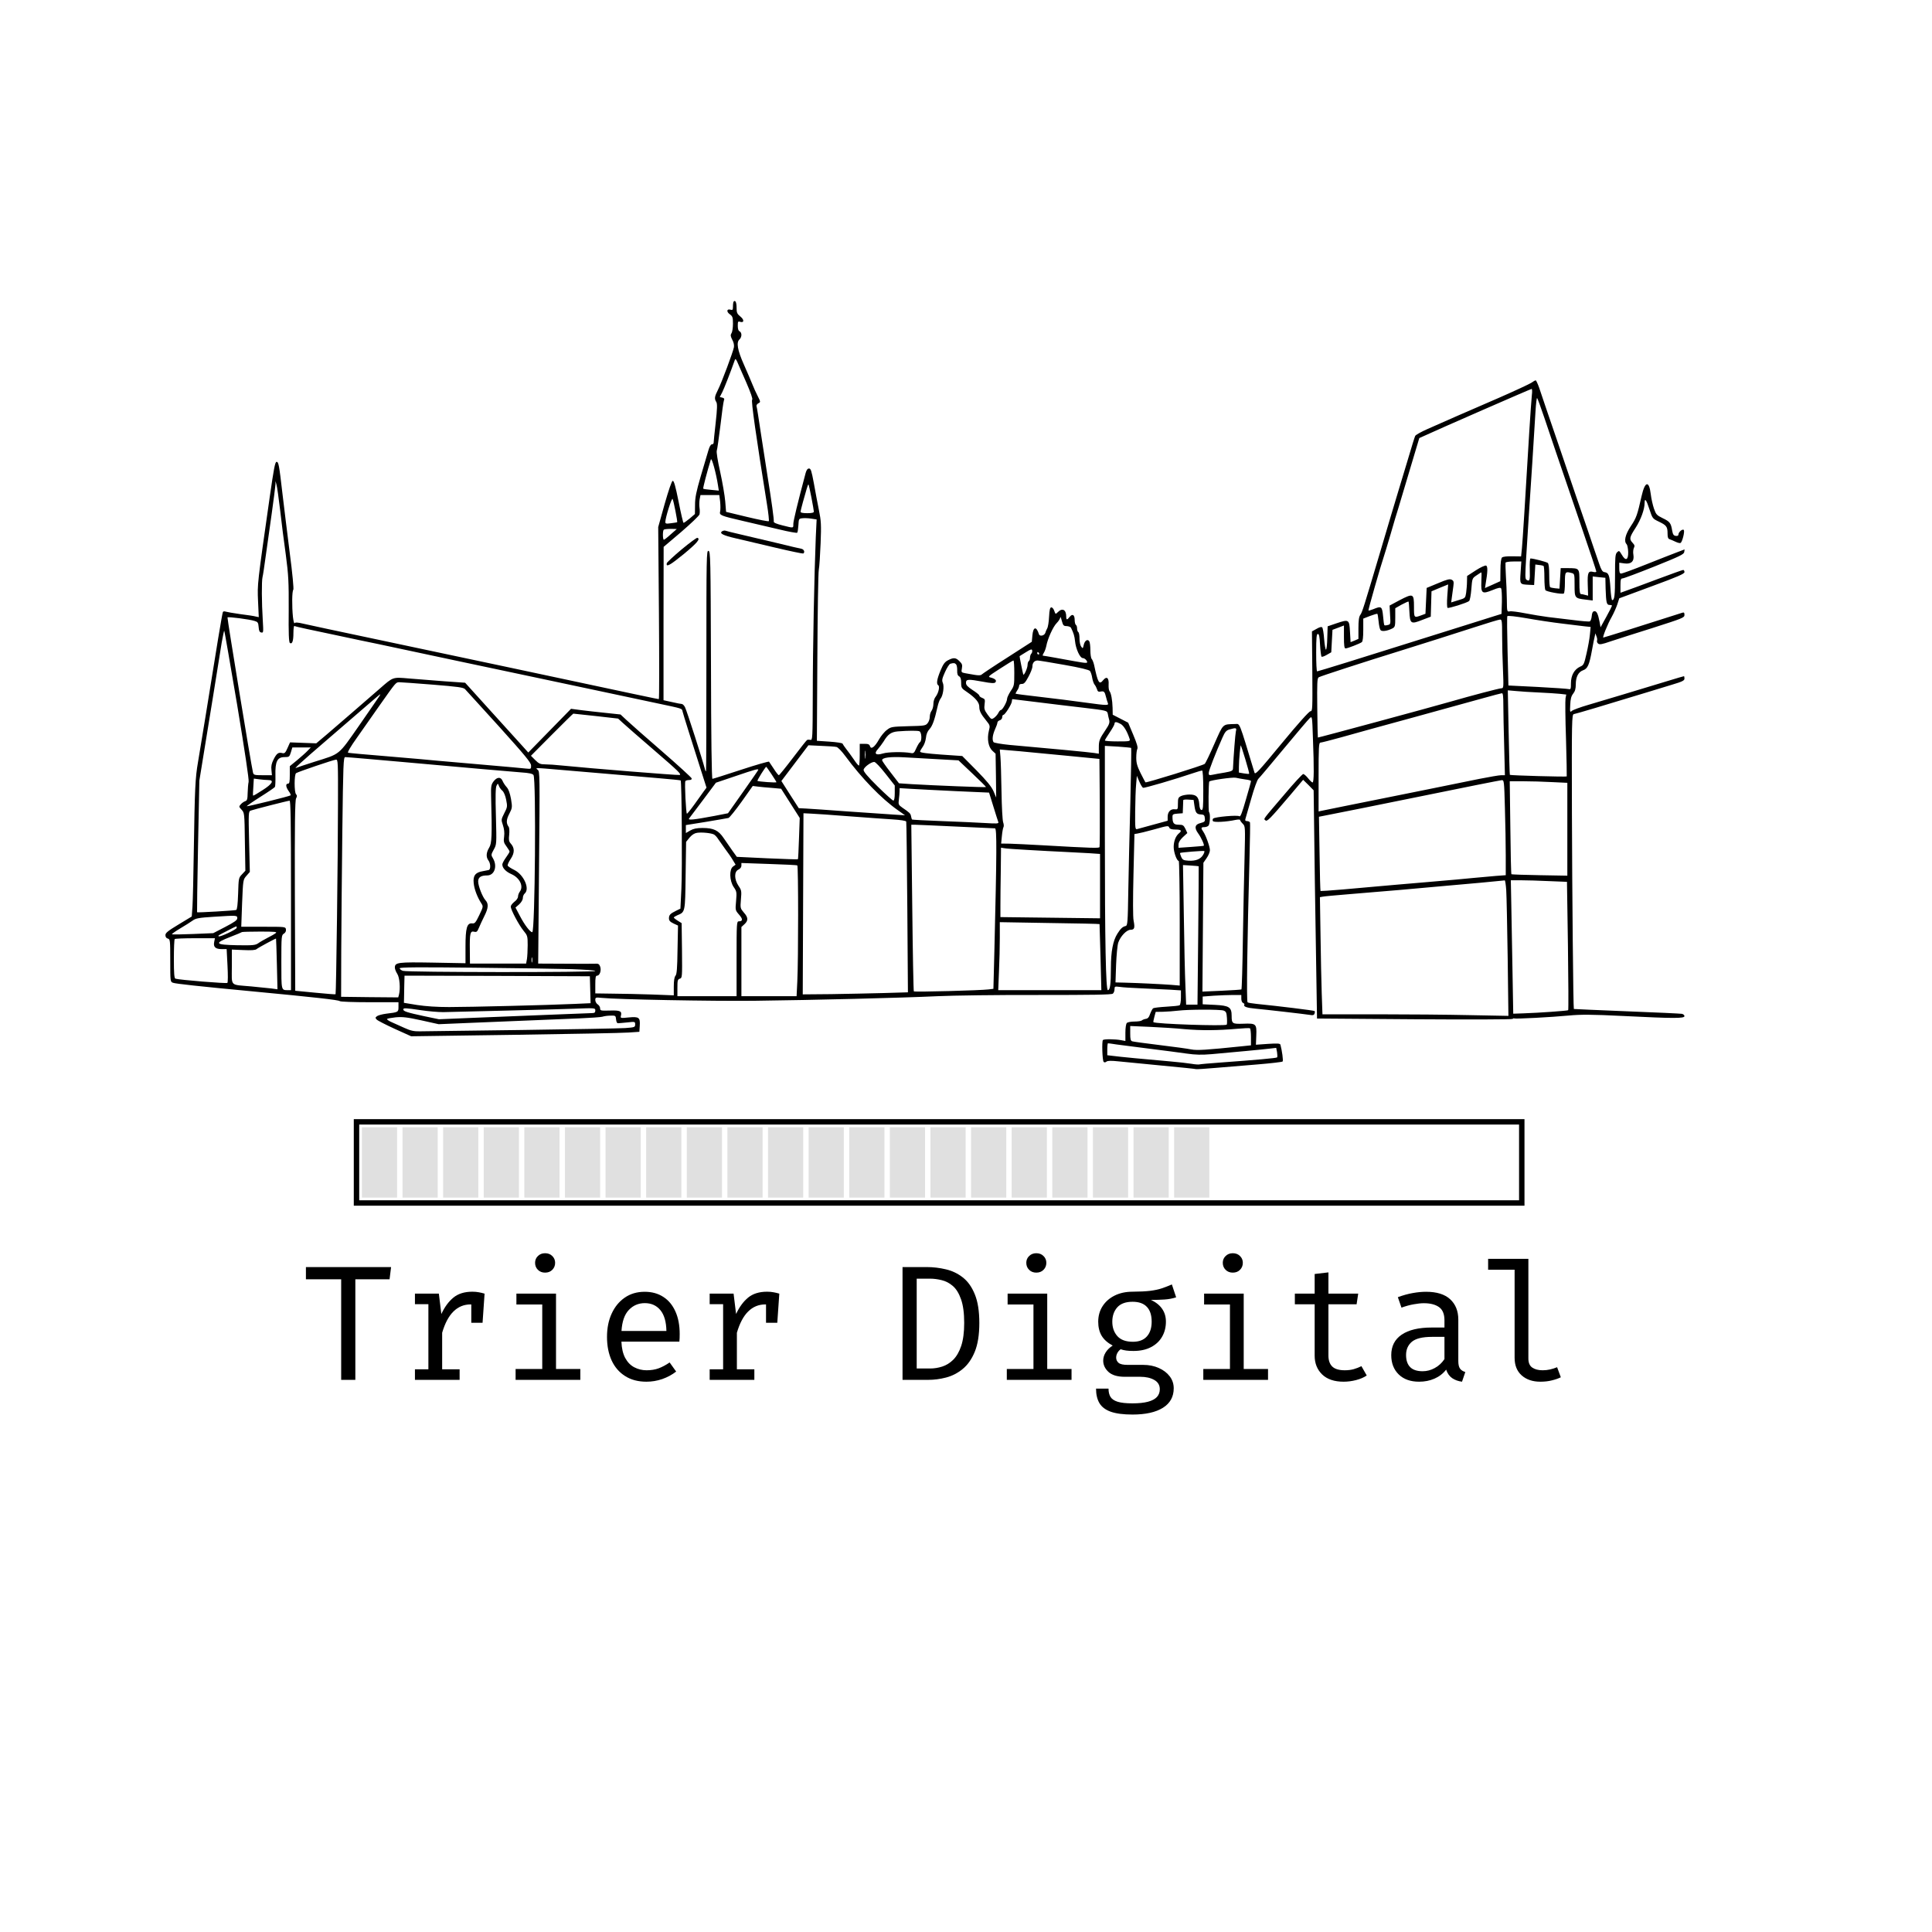 <svg xmlns="http://www.w3.org/2000/svg" xmlns:xlink="http://www.w3.org/1999/xlink" width="500" zoomAndPan="magnify" viewBox="0 0 375 375" height="500" preserveAspectRatio="xMidYMid meet" version="1.0"><defs><g/></defs><path fill="#000000" d="M 142.406 58.523 C 142.336 58.594 142.266 59.039 142.266 59.461 C 142.266 60.141 142.195 60.234 141.82 60.117 C 141.07 59.883 140.953 60.492 141.633 60.984 C 142.195 61.383 142.266 61.594 142.266 62.836 C 142.266 63.609 142.148 64.43 141.984 64.664 C 141.75 65.039 141.797 65.273 142.125 65.93 C 142.406 66.422 142.523 66.984 142.453 67.406 C 142.266 68.367 140.086 74.227 139.359 75.656 C 138.68 76.992 138.633 77.391 139.031 78.023 C 139.242 78.375 139.219 79.289 138.914 82.055 C 138.68 84.047 138.516 85.805 138.516 85.945 C 138.516 86.109 138.352 86.25 138.164 86.25 C 137.953 86.25 137.695 86.719 137.484 87.469 C 137.273 88.148 136.617 90.398 136.008 92.461 C 135.141 95.438 134.906 96.586 134.906 97.992 L 134.883 99.773 L 133.875 100.641 C 133.312 101.109 132.773 101.484 132.68 101.484 C 132.586 101.484 132.164 99.633 131.719 97.383 C 131.109 94.336 130.805 93.281 130.57 93.328 C 130.383 93.375 129.797 95.062 129 97.852 L 127.758 102.305 L 127.898 118.992 C 127.969 128.18 127.969 135.703 127.875 135.703 C 127.711 135.703 123.914 134.906 98.555 129.492 C 96.492 129.047 92.016 128.109 88.594 127.383 C 85.172 126.656 80.695 125.719 78.633 125.273 C 76.57 124.828 73.102 124.102 70.898 123.633 C 65.414 122.484 60.633 121.453 58.852 121.055 C 57.797 120.797 57.281 120.773 57.188 120.961 C 57.094 121.102 56.953 120.539 56.859 119.742 C 56.648 117.656 56.672 114.75 56.93 114.469 C 57.047 114.352 56.766 111.305 56.227 107.227 C 55.734 103.359 55.125 98.297 54.844 95.977 C 54.164 90.094 54.07 89.648 53.672 89.648 C 53.391 89.648 53.133 91.031 52.359 96.445 C 49.922 113.508 49.945 113.32 50.086 116.672 L 50.227 119.789 L 49.664 119.672 C 49.359 119.578 48 119.367 46.641 119.203 C 45.281 119.016 43.992 118.781 43.781 118.711 C 43.57 118.617 43.336 118.664 43.266 118.781 C 43.148 118.969 42.047 125.578 39.867 139.219 C 39.328 142.5 38.695 146.414 38.438 147.891 C 37.898 151.008 37.805 152.977 37.617 165.117 C 37.547 170.016 37.43 174.891 37.359 175.945 L 37.219 177.891 L 34.664 179.438 C 32.602 180.68 32.109 181.078 32.109 181.5 C 32.109 181.852 32.273 182.109 32.578 182.18 C 33.023 182.297 33.047 182.508 33.047 186.422 C 33.047 190.5 33.047 190.57 33.586 190.758 C 34.078 190.945 38.555 191.438 48.984 192.422 C 61.078 193.57 65.742 194.086 65.953 194.32 C 66.094 194.438 68.625 194.531 71.766 194.531 L 77.344 194.531 L 77.344 195.445 C 77.344 196.453 77.32 196.477 74.953 196.758 C 74.227 196.852 73.43 197.062 73.195 197.227 C 72.82 197.508 72.82 197.578 73.125 197.906 C 73.336 198.117 74.906 198.914 76.641 199.711 L 79.805 201.141 L 99.844 200.859 C 110.859 200.695 120.844 200.508 121.992 200.414 L 124.102 200.273 L 124.172 199.148 C 124.289 197.484 124.031 197.297 122.039 197.484 C 120.469 197.648 120.398 197.625 120.516 197.18 C 120.75 196.266 120.398 196.078 118.383 196.148 C 116.602 196.195 116.484 196.172 116.484 195.727 C 116.484 195.445 116.273 195.117 116.016 194.953 C 115.758 194.789 115.547 194.414 115.547 194.109 C 115.547 193.594 115.617 193.57 116.789 193.688 C 119.695 193.992 138.188 194.344 146.484 194.25 C 157.969 194.109 175.031 193.688 181.992 193.359 C 184.969 193.219 193.758 193.102 201.539 193.125 C 211.898 193.125 215.766 193.078 216 192.867 C 216.188 192.727 216.328 192.328 216.328 192.023 C 216.328 191.461 216.375 191.438 217.336 191.555 C 217.875 191.648 219.797 191.766 221.602 191.836 C 223.406 191.906 225.867 192.023 227.062 192.094 L 229.219 192.234 L 229.219 193.594 C 229.219 194.367 229.102 195.047 228.961 195.117 C 228.844 195.211 227.672 195.328 226.406 195.398 C 225.141 195.469 223.969 195.609 223.828 195.703 C 223.688 195.797 223.43 196.289 223.242 196.781 C 223.031 197.438 222.797 197.719 222.375 197.766 C 222.094 197.812 221.742 197.953 221.625 198.07 C 221.484 198.188 220.852 198.281 220.195 198.281 C 219.539 198.281 218.883 198.398 218.719 198.562 C 218.555 198.727 218.438 199.523 218.438 200.438 L 218.438 202.055 L 217.57 201.891 C 216.422 201.68 214.289 201.656 214.078 201.867 C 213.844 202.102 213.961 205.852 214.219 206.109 C 214.359 206.25 214.57 206.227 214.758 206.062 C 214.992 205.875 215.648 205.852 217.172 206.016 C 218.32 206.133 222.117 206.508 225.586 206.836 C 229.078 207.164 232.031 207.469 232.148 207.516 C 232.289 207.562 233.977 207.445 235.898 207.281 C 237.844 207.117 241.523 206.812 244.102 206.602 C 246.68 206.391 248.859 206.133 248.953 206.039 C 249.117 205.898 248.836 203.906 248.531 202.781 C 248.461 202.523 247.945 202.5 246.117 202.617 L 243.773 202.781 L 243.844 201 C 243.938 198.727 243.82 198.609 241.336 198.703 C 239.203 198.773 239.062 198.703 239.062 197.203 C 239.062 195.492 238.594 195.188 235.828 195.047 L 233.438 194.93 L 233.438 193.43 L 235.594 193.266 C 236.766 193.195 238.453 193.125 239.344 193.125 L 240.938 193.125 L 240.938 193.828 C 240.938 194.25 241.078 194.602 241.289 194.672 C 241.477 194.766 241.594 194.906 241.523 195 C 241.289 195.375 242.039 195.633 243.633 195.773 C 245.672 195.961 253.219 196.828 254.25 196.992 C 254.812 197.109 255.047 197.039 255.141 196.758 C 255.234 196.547 255.234 196.312 255.164 196.242 C 255.023 196.125 248.18 195.281 243.938 194.859 C 243.094 194.766 242.273 194.648 242.156 194.555 C 241.922 194.414 242.086 182.461 242.531 166.406 C 242.625 162.867 242.672 159.82 242.625 159.656 C 242.578 159.516 242.32 159.375 242.062 159.375 C 241.734 159.375 241.641 159.258 241.734 158.953 C 241.805 158.742 242.297 156.961 242.859 155.039 C 243.398 153.094 244.031 151.359 244.242 151.172 C 244.453 150.984 246.68 148.336 249.188 145.312 C 251.695 142.289 253.969 139.617 254.227 139.383 C 254.695 138.984 254.695 139.008 254.836 143.227 C 255.07 149.18 255.047 151.875 254.766 151.875 C 254.648 151.875 254.25 151.5 253.898 151.055 C 253.547 150.609 253.102 150.234 252.961 150.234 C 252.797 150.234 251.156 151.992 249.328 154.172 C 244.945 159.305 245.25 158.883 245.602 159.211 C 245.93 159.539 246.422 159.047 250.406 154.359 L 252.938 151.359 L 253.969 152.367 L 254.977 153.398 L 255.211 171.094 C 255.375 180.82 255.516 190.781 255.562 193.242 L 255.633 197.695 L 274.594 197.836 C 285.023 197.906 293.602 197.883 293.625 197.766 C 293.672 197.672 293.789 197.625 293.859 197.672 C 294.07 197.812 301.125 197.438 304.57 197.109 C 306.82 196.898 308.953 196.898 315.047 197.203 C 324.961 197.695 326.953 197.695 326.953 197.227 C 326.953 197.039 326.719 196.828 326.438 196.781 C 326.133 196.734 321.305 196.5 315.703 196.289 C 310.102 196.055 305.484 195.867 305.484 195.844 C 305.367 195.727 305.156 173.508 305.109 157.758 C 305.062 139.734 305.086 138.68 305.484 138.609 C 305.836 138.562 311.672 136.828 319.57 134.414 C 321 133.969 323.227 133.289 324.562 132.891 C 326.531 132.305 326.953 132.094 326.953 131.719 C 326.953 131.461 326.906 131.25 326.859 131.25 C 326.789 131.25 325.5 131.625 323.977 132.094 C 318.422 133.781 311.062 136.008 308.32 136.805 C 306.773 137.25 305.32 137.789 305.109 137.977 C 304.734 138.305 304.711 138.234 304.781 136.805 C 304.828 135.68 304.969 135.117 305.344 134.648 C 305.719 134.18 305.859 133.664 305.859 132.844 C 305.859 131.391 306.352 130.43 307.266 130.102 C 308.156 129.797 308.484 129.07 309 126.211 C 309.211 125.039 309.445 123.844 309.539 123.516 L 309.656 122.93 L 309.867 123.492 C 310.008 123.82 310.055 124.195 309.984 124.359 C 309.914 124.523 310.031 124.781 310.195 124.922 C 310.477 125.156 310.969 125.062 312.586 124.5 C 313.734 124.125 317.414 122.93 320.812 121.875 C 326.602 120.023 326.953 119.883 326.953 119.367 C 326.953 118.922 326.859 118.828 326.555 118.922 C 319.711 121.125 311.32 123.75 311.203 123.75 C 310.992 123.75 312.023 121.148 312.844 119.719 C 313.219 119.039 313.711 117.938 313.922 117.305 L 314.297 116.133 L 320.625 113.789 C 325.664 111.938 326.953 111.375 326.953 111.047 C 326.953 110.812 326.836 110.625 326.719 110.625 C 326.578 110.625 324.352 111.422 321.727 112.406 C 319.125 113.391 316.43 114.375 315.773 114.609 L 314.531 115.055 L 314.531 113.648 C 314.531 112.5 314.602 112.266 314.953 112.266 C 315.164 112.266 317.93 111.234 321.094 109.969 C 325.992 108 326.836 107.602 326.906 107.156 L 326.977 106.641 L 325.5 107.203 C 324.68 107.508 322.008 108.562 319.523 109.547 C 317.062 110.531 314.883 111.328 314.672 111.328 C 314.391 111.328 314.297 111.094 314.297 110.273 L 314.297 109.219 L 315.305 109.359 C 316.617 109.547 317.25 108.938 317.039 107.672 C 316.945 107.203 317.016 106.594 317.133 106.359 C 317.344 105.984 317.273 105.773 316.898 105.375 C 316.195 104.625 316.266 104.297 317.484 102.422 C 318.492 100.852 319.219 98.836 319.219 97.617 C 319.219 96.562 319.57 97.008 320.156 98.859 C 320.742 100.641 320.766 100.664 321.984 101.25 C 323.461 101.953 323.672 102.234 323.672 103.547 C 323.672 104.297 323.766 104.578 324.094 104.672 C 324.305 104.742 324.82 104.953 325.242 105.164 C 325.641 105.352 326.086 105.469 326.203 105.375 C 326.531 105.188 327.023 103.219 326.836 102.891 C 326.625 102.562 325.781 103.266 325.781 103.758 C 325.781 103.969 325.594 104.062 325.266 104.016 C 324.844 103.969 324.703 103.734 324.562 102.961 C 324.328 101.508 324.094 101.227 322.711 100.57 C 321.562 100.008 321.422 99.844 321.023 98.695 C 320.789 97.992 320.508 96.75 320.414 95.93 C 320.086 93.211 319.289 93.375 318.633 96.281 C 317.789 100.008 317.625 100.5 316.547 102.117 C 315.445 103.781 315.164 105.07 315.727 105.633 C 315.867 105.773 316.008 106.453 316.031 107.156 C 316.055 108.727 315.539 108.961 314.789 107.672 C 314.297 106.852 314.25 106.828 313.875 107.203 C 313.523 107.531 313.477 108.164 313.477 111.75 C 313.477 115.617 313.383 116.484 312.914 116.484 C 312.82 116.484 312.656 115.43 312.586 114.117 C 312.422 111.656 312.258 111.164 311.414 111.047 C 311.039 111 310.805 110.625 310.406 109.453 C 310.102 108.609 309.094 105.609 308.133 102.773 C 307.148 99.938 304.758 92.93 302.812 87.188 C 300.844 81.445 299.016 76.102 298.758 75.281 C 298.477 74.484 298.172 73.828 298.078 73.828 C 297.961 73.828 297.586 74.039 297.234 74.297 C 296.883 74.531 294.023 75.867 290.859 77.25 C 284.461 80.016 280.336 81.82 277.078 83.273 C 275.859 83.812 274.805 84.398 274.688 84.609 C 274.594 84.797 273.961 86.812 273.305 89.062 C 272.625 91.312 271.734 94.312 271.289 95.742 C 270.867 97.148 269.367 102.117 268.008 106.758 C 264.656 118.031 264.422 118.805 264.023 119.367 C 263.766 119.719 263.672 120.492 263.672 121.945 L 263.672 124.008 L 262.922 124.336 L 262.148 124.641 L 262.031 122.625 C 261.891 120.211 261.844 120.164 259.336 121.008 L 257.695 121.57 L 257.625 123.82 C 257.602 125.086 257.484 126.094 257.367 126.094 C 257.273 126.094 257.109 125.18 257.016 124.055 C 256.945 122.93 256.758 121.898 256.641 121.781 C 256.477 121.617 256.102 121.734 255.539 122.062 L 254.648 122.555 L 254.719 130.312 C 254.766 137.602 254.766 138.047 254.367 138.047 C 254.109 138.047 252 140.391 248.789 144.281 C 244.242 149.789 243.633 150.445 243.492 149.953 C 240.422 139.828 240.703 140.508 239.766 140.531 C 237.234 140.602 237.492 140.367 235.711 144.375 C 234.844 146.367 234 148.125 233.836 148.266 C 233.531 148.57 222.469 151.992 222.328 151.852 C 222.281 151.805 221.859 150.984 221.391 150.07 C 220.734 148.734 220.547 148.102 220.547 147.07 C 220.547 146.344 220.641 145.57 220.758 145.359 C 220.898 145.078 220.664 144.281 219.961 142.617 L 218.977 140.273 L 215.977 138.727 L 215.953 137.391 C 215.906 135.867 215.672 134.531 215.344 134.133 C 215.227 133.992 215.156 133.43 215.18 132.914 C 215.273 131.555 214.805 131.18 214.125 132.023 C 213.352 132.984 213.094 132.539 212.367 129.07 C 212.25 128.578 212.039 128.039 211.898 127.898 C 211.758 127.758 211.641 127.008 211.641 126.211 C 211.641 125.438 211.547 124.664 211.43 124.477 C 211.102 123.961 210.539 124.336 210.352 125.18 C 210.188 125.906 210.164 125.93 209.859 125.508 C 209.672 125.273 209.531 124.57 209.531 123.961 C 209.531 123.352 209.438 122.766 209.297 122.695 C 209.18 122.625 209.062 122.297 209.062 121.992 C 209.062 121.688 208.969 121.359 208.828 121.289 C 208.711 121.219 208.594 120.797 208.594 120.352 C 208.594 119.344 208.172 119.062 207.633 119.719 C 207.117 120.375 206.953 120.375 206.953 119.672 C 206.953 118.336 206.203 117.938 205.336 118.805 C 204.891 119.25 204.867 119.25 204.633 118.57 C 204.516 118.195 204.258 117.891 204.07 117.891 C 203.812 117.891 203.695 118.336 203.625 119.695 C 203.578 120.703 203.414 121.734 203.25 121.992 C 203.109 122.25 202.945 122.625 202.898 122.836 C 202.711 123.398 201.797 123.586 201.656 123.094 C 201.164 121.523 200.555 121.617 200.391 123.281 L 200.273 124.57 L 195.539 127.617 C 192.914 129.281 190.688 130.781 190.547 130.922 C 190.359 131.109 189.914 131.109 189.188 130.992 C 188.578 130.875 187.734 130.734 187.312 130.664 C 186.586 130.523 186.562 130.477 186.703 129.727 C 186.82 129.07 186.75 128.836 186.234 128.344 C 185.531 127.617 185.086 127.594 184.008 128.156 C 183.398 128.461 183.07 128.906 182.555 130.148 C 181.852 131.836 181.711 132.75 182.109 133.008 C 182.461 133.219 182.156 134.508 181.641 135.188 C 181.359 135.516 181.172 136.125 181.172 136.617 C 181.172 137.109 181.008 137.695 180.82 137.953 C 180.633 138.188 180.469 138.727 180.469 139.125 C 180.469 139.547 180.281 140.109 180.047 140.367 C 179.672 140.859 179.391 140.883 176.297 140.953 C 173.086 141.047 172.922 141.07 172.148 141.68 C 171.68 142.008 171 142.852 170.625 143.508 C 169.781 145.008 169.078 145.523 168.867 144.844 C 168.75 144.469 168.516 144.375 167.789 144.375 L 166.875 144.375 L 166.875 146.484 C 166.875 147.633 166.805 148.594 166.711 148.594 C 166.594 148.594 166.148 148.055 165.703 147.375 C 165.258 146.719 164.602 145.828 164.25 145.383 C 163.898 144.938 163.594 144.469 163.547 144.352 C 163.5 144.211 162.352 144.047 161.016 143.953 L 158.555 143.789 L 158.648 127.734 C 158.695 118.898 158.812 111.188 158.93 110.578 C 159.047 109.969 159.188 107.648 159.281 105.422 C 159.422 101.859 159.375 101.086 158.953 99.023 C 158.695 97.734 158.25 95.391 157.969 93.797 C 157.523 91.406 157.383 90.938 157.031 90.938 C 156.75 90.938 156.539 91.219 156.375 91.805 C 154.805 97.688 153.984 101.109 153.984 101.695 C 153.984 102.539 154.102 102.539 151.875 101.977 C 150.727 101.695 150.141 101.438 150.188 101.25 C 150.258 100.898 149.789 97.453 148.945 92.227 C 148.641 90.281 148.055 86.555 147.656 83.906 C 147.258 81.258 146.906 78.961 146.836 78.82 C 146.789 78.656 146.953 78.422 147.188 78.281 C 147.656 78.047 147.633 78 147.07 76.875 C 146.742 76.242 146.273 75.211 146.039 74.602 C 145.781 73.969 145.055 72.258 144.398 70.781 C 143.133 67.945 142.875 66.422 143.555 65.859 C 143.742 65.695 143.906 65.32 143.906 64.992 C 143.906 64.688 143.742 64.383 143.555 64.312 C 143.32 64.219 143.203 63.844 143.203 63.234 C 143.203 62.438 143.25 62.32 143.648 62.461 C 144.445 62.719 144.492 62.062 143.695 61.43 C 143.062 60.914 142.969 60.68 142.969 59.719 C 142.969 58.688 142.734 58.195 142.406 58.523 Z M 144.82 74.156 C 145.734 76.266 146.156 77.484 145.992 77.578 C 145.758 77.719 146.766 84.82 148.875 97.922 C 149.156 99.633 149.297 101.086 149.227 101.156 C 149.156 101.25 147.258 100.875 145.008 100.336 L 140.93 99.352 L 140.766 97.312 C 140.672 96.188 140.227 93.609 139.781 91.57 C 139.289 89.414 139.031 87.703 139.125 87.469 C 139.219 87.258 139.523 85.055 139.828 82.617 C 140.109 80.156 140.414 77.977 140.508 77.742 C 140.648 77.414 140.555 77.273 140.203 77.18 L 139.711 77.062 L 140.203 76.102 C 140.578 75.328 141.703 72.492 142.641 69.844 C 142.734 69.586 142.852 69.703 143.086 70.195 C 143.25 70.57 144.023 72.375 144.82 74.156 Z M 297.328 76.734 C 297.258 77.438 297.023 80.578 296.836 83.719 C 296.016 97.547 295.547 104.906 295.406 106.406 L 295.242 108 L 293.531 107.977 C 292.477 107.953 291.703 108.047 291.539 108.211 C 291.352 108.398 291.234 109.336 291.234 110.648 L 291.211 112.805 L 289.711 113.484 L 288.234 114.141 L 288.352 113.391 C 288.773 110.953 288.797 109.922 288.445 109.781 C 288.258 109.711 287.367 110.109 286.43 110.719 L 284.766 111.797 L 284.742 112.898 C 284.742 113.531 284.648 114.492 284.578 115.055 C 284.414 116.086 284.414 116.109 283.031 116.508 L 281.672 116.93 L 281.812 115.875 C 281.883 115.312 282.023 114.375 282.094 113.812 C 282.211 112.922 282.164 112.734 281.766 112.523 C 281.391 112.336 280.875 112.453 279.117 113.203 L 276.914 114.117 L 276.68 119.133 L 275.859 119.438 C 274.453 119.953 274.453 119.953 274.453 117.773 C 274.453 115.195 274.312 115.125 271.688 116.484 L 269.719 117.539 L 269.812 119.367 C 269.93 121.125 269.906 121.195 269.367 121.312 C 269.062 121.406 268.758 121.406 268.711 121.359 C 268.641 121.312 268.523 120.492 268.453 119.578 C 268.266 117.68 268.125 117.586 266.555 118.242 C 266.086 118.43 265.664 118.547 265.617 118.5 C 265.523 118.406 268.031 109.688 268.594 108.047 C 268.711 107.719 269.297 105.773 269.906 103.711 C 270.492 101.648 271.172 99.375 271.406 98.672 C 271.617 97.969 272.625 94.617 273.633 91.219 L 275.484 85.031 L 276.422 84.609 C 278.93 83.438 297.094 75.492 297.281 75.492 C 297.398 75.469 297.422 76.031 297.328 76.734 Z M 299.719 80.977 C 300.938 84.609 302.133 88.148 307.008 102.398 C 308.578 106.969 309.844 110.789 309.844 110.93 C 309.844 111.047 309.609 111.094 309.305 111.023 C 308.273 110.742 308.109 111.117 308.18 113.461 L 308.25 115.617 L 307.688 115.477 C 307.406 115.383 307.008 115.312 306.867 115.312 C 306.633 115.312 306.562 114.68 306.562 112.969 C 306.562 110.25 306.586 110.297 304.336 110.273 L 302.93 110.273 L 302.695 114.258 L 301.875 114.188 C 301.43 114.141 300.984 114.047 300.891 113.977 C 300.773 113.93 300.703 112.898 300.703 111.703 C 300.703 110.227 300.609 109.43 300.422 109.266 C 300.141 109.055 297.633 108.398 297.07 108.398 C 296.953 108.398 296.883 109.289 296.93 110.555 C 297 112.711 296.906 112.922 296.273 112.523 C 296.016 112.359 296.016 111.656 296.227 108.258 C 296.367 106.008 296.602 102.492 296.719 100.43 C 296.859 98.367 297.164 93.562 297.422 89.766 C 297.656 85.969 297.938 81.562 298.031 79.969 C 298.125 78.375 298.266 77.156 298.359 77.273 C 298.453 77.367 299.062 79.031 299.719 80.977 Z M 139.359 94.195 L 139.523 95.227 L 138.07 95.086 C 137.25 95.016 136.547 94.922 136.5 94.852 C 136.406 94.758 137.273 91.453 137.977 89.18 C 138.141 88.711 139.008 91.875 139.359 94.195 Z M 54.375 99.023 C 54.633 101.344 55.125 105.234 55.477 107.695 C 55.992 111.633 56.062 112.875 56.039 118.406 C 55.992 122.93 56.062 124.688 56.273 124.805 C 56.719 125.086 56.953 124.43 56.953 122.859 C 56.953 122.039 57.047 121.43 57.141 121.5 C 57.258 121.57 58.336 121.828 59.555 122.086 C 60.773 122.344 63.562 122.93 65.742 123.398 C 67.945 123.867 71.438 124.617 73.547 125.039 C 78.797 126.164 84.234 127.312 88.945 128.32 C 96.984 130.031 100.758 130.828 105 131.719 C 107.391 132.211 112.617 133.336 116.602 134.18 C 120.609 135.023 125.602 136.102 127.734 136.547 C 132.586 137.578 132.352 137.484 132.492 138.117 C 132.586 138.562 133.969 142.969 136.43 150.68 L 137.133 152.883 L 136.594 153.609 C 136.289 154.031 135.469 155.18 134.766 156.164 C 134.062 157.148 133.406 157.945 133.336 157.945 C 133.148 157.969 132.844 151.898 133.031 151.617 C 133.102 151.5 133.406 151.406 133.734 151.406 C 134.133 151.406 134.297 151.289 134.25 151.078 C 134.203 150.914 131.602 148.523 128.438 145.781 C 125.273 143.039 122.18 140.32 121.57 139.734 L 120.445 138.68 L 117.586 138.375 C 116.016 138.211 113.859 137.977 112.781 137.836 L 110.836 137.578 L 102.539 146.062 L 101.508 144.914 C 100.945 144.305 98.18 141.258 95.391 138.164 L 90.281 132.516 L 86.227 132.234 C 83.977 132.07 80.906 131.812 79.406 131.695 C 76.172 131.414 76.336 131.367 73.711 133.664 C 70.57 136.406 65.648 140.648 63.469 142.523 L 61.383 144.281 L 58.852 144.188 L 56.297 144.094 L 55.805 145.195 C 55.406 146.109 55.242 146.273 54.82 146.18 C 54.047 145.969 53.695 146.227 53.109 147.398 C 52.711 148.172 52.594 148.758 52.688 149.461 L 52.781 150.469 L 51 150.469 C 49.359 150.469 49.219 150.422 49.102 149.93 C 48.75 148.5 44.062 119.906 44.156 119.836 C 44.297 119.672 48.445 120.211 49.383 120.516 C 50.039 120.703 50.133 120.844 50.203 121.711 C 50.25 122.461 50.391 122.719 50.719 122.766 C 51.141 122.859 51.141 122.719 51 120.305 C 50.789 117 50.766 112.781 50.953 112.031 C 51.047 111.703 51.305 109.922 51.562 108.047 C 51.82 106.172 52.336 102.445 52.734 99.727 C 53.109 97.031 53.438 94.5 53.461 94.102 L 53.484 93.398 L 53.672 94.102 C 53.789 94.477 54.094 96.703 54.375 99.023 Z M 157.5 96.586 C 157.758 97.922 157.969 99.164 157.969 99.305 C 157.969 99.516 157.547 99.609 156.68 99.609 C 155.859 99.609 155.391 99.516 155.391 99.352 C 155.391 99.188 155.602 98.32 155.859 97.406 C 156.117 96.492 156.445 95.344 156.586 94.852 C 156.727 94.336 156.867 93.984 156.938 94.055 C 156.984 94.102 157.242 95.25 157.5 96.586 Z M 139.781 97.383 C 139.852 98.109 139.852 98.953 139.781 99.258 C 139.594 100.008 139.805 100.102 144.375 101.156 C 146.367 101.625 149.484 102.352 151.289 102.773 C 153.094 103.219 154.641 103.477 154.734 103.406 C 154.828 103.312 154.922 102.656 154.969 101.953 C 155.039 100.711 155.062 100.664 155.719 100.594 C 156.117 100.547 156.891 100.57 157.453 100.664 L 158.508 100.828 L 158.344 104.25 C 158.062 111.047 157.758 125.906 157.758 134.742 C 157.734 143.438 157.711 143.719 157.289 143.602 C 157.055 143.555 156.75 143.555 156.633 143.648 C 156.516 143.719 155.273 145.289 153.891 147.117 C 152.484 148.969 151.266 150.469 151.172 150.469 C 151.078 150.469 150.633 149.93 150.211 149.25 C 149.766 148.594 149.344 147.961 149.273 147.844 C 149.203 147.75 146.766 148.453 143.836 149.414 C 140.906 150.375 138.398 151.172 138.281 151.172 C 138.141 151.172 138.023 143.203 138 129.094 C 137.93 108.188 137.906 106.992 137.508 106.922 C 137.133 106.852 137.109 107.906 137.109 128.227 C 137.109 139.969 137.086 149.648 137.039 149.695 C 136.969 149.742 136.852 149.484 136.781 149.133 C 136.43 147.703 133.289 137.883 132.961 137.273 C 132.797 136.922 132.492 136.641 132.328 136.641 C 132.164 136.641 131.297 136.477 130.406 136.266 L 128.789 135.914 L 128.789 121.031 L 128.812 106.148 L 132.234 103.242 C 134.109 101.625 135.703 100.102 135.773 99.844 C 135.844 99.562 135.844 98.977 135.773 98.555 C 135.703 98.109 135.727 97.383 135.797 96.938 L 135.961 96.094 L 139.617 96.094 Z M 131.109 99.211 C 131.344 100.359 131.484 101.32 131.438 101.367 C 131.391 101.391 130.875 101.484 130.266 101.555 C 129.305 101.695 129.141 101.648 129.141 101.32 C 129.141 100.5 130.383 96.539 130.547 96.844 C 130.641 97.008 130.898 98.086 131.109 99.211 Z M 130.195 103.711 C 129.562 104.297 128.953 104.766 128.859 104.766 C 128.625 104.766 128.602 103.031 128.836 102.82 C 128.906 102.727 129.516 102.656 130.172 102.656 L 131.367 102.68 Z M 295.148 111.094 C 294.984 113.461 294.984 113.414 296.742 113.508 L 297.773 113.555 L 298.008 109.57 L 298.711 109.664 C 299.109 109.688 299.484 109.781 299.602 109.852 C 299.695 109.898 299.766 110.93 299.766 112.102 C 299.766 113.297 299.859 114.375 299.953 114.539 C 300.141 114.844 303.188 115.406 303.539 115.195 C 303.656 115.102 303.75 114.164 303.75 113.062 C 303.75 110.953 303.797 110.883 305.109 111.234 C 305.602 111.375 305.625 111.492 305.625 113.578 C 305.625 116.109 305.648 116.133 307.828 116.391 L 309.141 116.555 L 309.141 111.891 L 310.383 112.031 L 311.602 112.148 L 311.648 114.258 C 311.742 116.977 311.836 117.422 312.422 117.422 C 312.68 117.422 312.891 117.492 312.891 117.562 C 312.891 117.633 312.398 118.617 311.789 119.719 L 310.664 121.758 L 310.477 120.703 C 310.172 119.109 309.891 118.547 309.422 118.641 C 309.141 118.688 309 118.992 308.953 119.602 C 308.906 120.094 308.742 120.539 308.578 120.609 C 308.414 120.68 306.961 120.562 305.367 120.352 C 303.773 120.164 301.57 119.883 300.469 119.766 C 299.367 119.625 297.375 119.297 296.039 119.039 C 294.703 118.781 293.367 118.594 293.062 118.664 C 292.5 118.758 292.5 118.758 292.477 116.391 C 292.453 115.102 292.383 112.992 292.289 111.727 C 292.219 110.484 292.195 109.336 292.219 109.219 C 292.266 109.078 292.969 108.984 293.789 108.984 L 295.289 108.984 Z M 287.531 112.875 C 287.438 115.195 287.648 115.359 289.688 114.539 C 290.812 114.07 291.234 114 291.375 114.211 C 291.469 114.375 291.539 115.547 291.516 116.836 L 291.445 119.156 L 290.156 119.555 C 289.453 119.766 286.969 120.562 284.648 121.289 C 282.328 122.016 279.633 122.859 278.672 123.164 C 277.711 123.469 275.016 124.312 272.695 125.039 C 265.289 127.383 255.844 130.312 255.656 130.312 C 255.539 130.312 255.469 128.672 255.469 126.68 C 255.469 123.773 255.539 123.047 255.797 123.047 C 256.031 123.047 256.148 123.586 256.219 125.156 C 256.289 126.328 256.43 127.359 256.5 127.453 C 256.594 127.547 257.062 127.383 257.531 127.102 L 258.398 126.609 L 258.633 122.25 L 259.758 121.828 L 260.859 121.406 L 260.859 123.633 C 260.859 125.25 260.93 125.859 261.164 125.859 C 261.562 125.859 263.953 124.922 264.328 124.641 C 264.516 124.477 264.609 123.68 264.609 122.227 L 264.609 120.07 L 265.922 119.555 C 266.672 119.273 267.305 119.086 267.352 119.156 C 267.398 119.203 267.516 119.859 267.586 120.609 C 267.656 121.383 267.82 122.133 267.961 122.297 C 268.219 122.625 269.25 122.484 270.234 121.992 C 270.773 121.711 270.82 121.57 270.82 119.859 L 270.82 118.055 L 272.062 117.352 C 272.766 116.977 273.352 116.719 273.398 116.766 C 273.445 116.812 273.516 117.68 273.562 118.688 C 273.68 121.102 273.844 121.195 276.047 120.328 L 277.711 119.695 L 277.852 114.773 L 279.469 114.094 L 281.086 113.438 L 280.922 115.641 C 280.828 116.93 280.852 117.914 280.969 117.984 C 281.203 118.125 284.695 117.023 285.141 116.672 C 285.305 116.555 285.492 115.523 285.586 114.352 C 285.75 112.266 285.75 112.242 286.594 111.68 C 287.062 111.352 287.484 111.094 287.531 111.094 C 287.578 111.094 287.578 111.891 287.531 112.875 Z M 303.164 121.031 C 304.969 121.242 306.961 121.5 307.594 121.57 L 308.742 121.688 L 308.602 123.141 C 308.531 123.961 308.227 125.625 307.945 126.844 C 307.477 128.93 307.383 129.117 306.703 129.398 C 305.578 129.914 304.922 131.086 304.922 132.586 C 304.922 133.688 304.875 133.852 304.523 133.758 C 304.289 133.688 301.547 133.5 298.453 133.336 L 292.781 133.055 L 292.617 126.422 C 292.523 122.789 292.5 119.719 292.57 119.602 C 292.664 119.461 294.258 119.648 296.297 120 C 298.266 120.352 301.359 120.82 303.164 121.031 Z M 207.047 121.523 C 207.422 121.547 207.82 121.688 207.891 121.875 C 208.383 122.859 208.57 123.492 208.664 124.453 C 208.805 125.93 209.625 127.734 210.164 127.734 C 210.398 127.734 210.727 127.945 210.891 128.203 C 211.242 128.789 211.078 128.789 208.43 128.32 C 207.352 128.133 205.617 127.805 204.562 127.617 C 203.484 127.43 202.547 127.266 202.43 127.266 C 202.336 127.266 202.406 127.031 202.594 126.727 C 202.781 126.445 202.992 125.836 203.086 125.391 C 203.344 123.984 204.398 121.641 205.102 120.938 C 205.477 120.562 205.781 120.07 205.805 119.836 C 205.805 119.602 205.945 119.883 206.086 120.469 C 206.344 121.406 206.438 121.523 207.047 121.523 Z M 291.562 123.352 C 291.562 125.086 291.633 128.086 291.727 130.031 C 291.867 133.453 291.844 133.594 291.422 133.594 C 291 133.594 285.586 135.023 281.602 136.172 C 277.805 137.273 255.867 143.203 255.797 143.156 C 255.773 143.109 255.703 140.531 255.68 137.391 C 255.633 132.633 255.656 131.648 255.961 131.461 C 256.289 131.25 264.797 128.484 271.992 126.258 C 276.586 124.828 281.953 123.117 286.172 121.758 C 288.68 120.938 290.93 120.258 291.164 120.258 C 291.516 120.234 291.562 120.539 291.562 123.352 Z M 46.031 136.805 C 47.531 145.898 48.352 151.312 48.258 151.758 C 48.164 152.133 48.094 153.117 48.07 153.914 C 48.047 155.109 47.977 155.391 47.602 155.508 C 47.367 155.578 46.992 155.836 46.758 156.094 C 46.336 156.562 46.359 156.586 46.898 157.172 C 47.438 157.758 47.461 157.828 47.531 163.383 L 47.625 169.008 L 46.969 169.711 C 46.312 170.391 46.312 170.484 46.219 173.461 C 46.148 175.547 46.031 176.555 45.844 176.625 C 45.539 176.742 38.367 177.164 38.25 177.07 C 38.227 177.047 38.297 171.281 38.438 164.273 L 38.695 151.523 L 39.609 145.898 C 40.5 140.531 42.211 129.867 43.031 124.734 C 43.266 123.422 43.477 122.391 43.523 122.438 C 43.594 122.484 44.695 128.953 46.031 136.805 Z M 200.18 126.867 C 200.039 127.008 199.922 127.359 199.922 127.641 C 199.922 127.945 199.828 128.25 199.688 128.32 C 199.57 128.391 199.453 128.719 199.453 129.047 C 199.453 129.68 198.727 131.273 198.609 130.898 C 198.492 130.5 197.859 127.383 197.906 127.359 C 197.906 127.336 198.469 127.008 199.102 126.609 C 200.062 126 200.297 125.953 200.344 126.234 C 200.391 126.445 200.32 126.727 200.18 126.867 Z M 201.68 126.797 C 201.75 126.914 201.703 127.031 201.586 127.031 C 201.445 127.031 201.328 126.914 201.328 126.797 C 201.328 126.656 201.375 126.562 201.422 126.562 C 201.492 126.562 201.609 126.656 201.68 126.797 Z M 196.875 130.641 C 196.875 132.984 196.852 133.148 196.172 134.133 C 195.797 134.719 195.469 135.398 195.469 135.656 C 195.469 136.219 194.578 137.812 194.273 137.812 C 194.156 137.812 193.945 138.047 193.805 138.328 C 193.664 138.633 193.312 139.055 193.008 139.289 C 192.445 139.688 192.422 139.688 191.695 138.703 C 191.062 137.836 190.992 137.555 191.109 136.688 C 191.227 135.773 191.18 135.68 190.664 135.469 C 190.336 135.352 190.078 135.141 190.078 135 C 190.078 134.859 189.492 134.391 188.789 133.945 C 187.805 133.289 187.5 132.984 187.5 132.539 C 187.5 131.812 187.875 131.789 190.828 132.328 C 192.281 132.609 192.984 132.656 193.172 132.469 C 193.523 132.117 193.219 131.766 192.375 131.531 C 191.672 131.367 191.695 131.344 194.086 129.797 C 195.422 128.93 196.594 128.203 196.711 128.203 C 196.805 128.203 196.875 129.305 196.875 130.641 Z M 206.555 129.047 C 209.648 129.586 211.383 130.008 211.57 130.242 C 211.711 130.43 211.922 131.039 211.992 131.555 C 212.086 132.094 212.297 132.703 212.461 132.891 C 212.625 133.078 212.836 133.5 212.93 133.781 C 213.047 134.227 213.211 134.32 213.656 134.227 C 214.289 134.109 214.43 134.25 214.688 135.328 C 214.781 135.727 214.945 136.242 215.039 136.477 C 215.227 136.945 214.852 136.945 210.938 136.406 C 207.656 135.961 205.5 135.68 201.445 135.211 C 199.125 134.953 197.18 134.695 197.133 134.648 C 197.109 134.602 197.227 134.32 197.438 134.016 C 197.648 133.734 197.812 133.312 197.812 133.102 C 197.812 132.867 198 132.75 198.328 132.75 C 198.75 132.773 199.031 132.469 199.617 131.367 C 200.039 130.594 200.391 129.703 200.391 129.352 C 200.391 128.648 200.789 128.203 201.398 128.203 C 201.633 128.203 203.953 128.578 206.555 129.047 Z M 185.578 128.953 C 185.719 129.117 185.812 129.656 185.789 130.148 C 185.766 130.781 185.883 131.133 186.164 131.273 C 186.445 131.438 186.562 131.812 186.562 132.539 C 186.562 133.5 186.633 133.617 187.688 134.32 C 189.328 135.445 190.078 136.336 190.078 137.156 C 190.078 137.977 190.359 138.562 191.414 139.852 C 192.188 140.812 192.188 140.859 191.93 141.891 C 191.555 143.414 191.836 144.984 192.609 145.711 L 193.242 146.297 L 193.312 150.539 L 193.359 154.805 L 192.844 153.586 C 192.445 152.672 191.555 151.594 189.539 149.531 L 186.773 146.742 L 182.672 146.461 C 179.836 146.25 178.594 146.086 178.594 145.898 C 178.594 145.734 178.828 145.336 179.086 144.984 C 179.367 144.609 179.648 143.859 179.719 143.25 C 179.789 142.5 180.023 141.938 180.422 141.516 C 180.984 140.906 181.406 139.734 181.969 137.203 C 182.109 136.547 182.367 135.844 182.555 135.609 C 183.047 135.023 183.305 133.219 183 132.539 C 182.789 132.047 182.859 131.719 183.422 130.453 C 183.797 129.609 184.266 128.883 184.453 128.836 C 185.109 128.648 185.32 128.672 185.578 128.953 Z M 84.023 132.891 C 88.898 133.289 89.93 133.43 90.258 133.758 C 90.492 133.992 93.445 137.273 96.867 141.023 C 101.953 146.672 103.055 148.008 103.078 148.57 C 103.102 149.273 103.078 149.273 102.117 149.18 C 101.578 149.109 98.086 148.805 94.336 148.477 C 90.609 148.148 86.484 147.797 85.195 147.68 C 83.906 147.539 79.477 147.164 75.352 146.812 C 71.227 146.484 67.711 146.156 67.57 146.109 C 67.383 146.062 68.062 144.891 69.305 143.156 C 70.406 141.562 72.328 138.844 73.547 137.109 C 76.922 132.328 76.828 132.422 77.531 132.422 C 77.883 132.422 80.789 132.633 84.023 132.891 Z M 298.711 134.414 C 300.258 134.484 302.086 134.602 302.766 134.672 L 304.008 134.812 L 303.867 135.539 C 303.797 135.961 303.82 139.5 303.961 143.438 C 304.078 147.375 304.125 150.633 304.102 150.703 C 304.031 150.82 293.156 150.516 293.062 150.398 C 293.016 150.375 292.922 146.672 292.828 142.172 L 292.664 133.992 L 294.281 134.133 C 295.172 134.227 297.164 134.344 298.711 134.414 Z M 291.797 136.828 C 291.797 138.094 291.867 141.68 291.961 144.797 L 292.102 150.469 L 291.375 150.469 C 290.977 150.469 289.078 150.797 287.18 151.172 C 285.281 151.57 280.547 152.531 276.68 153.305 C 261.328 156.398 256.969 157.266 256.477 157.383 L 255.938 157.5 L 255.938 150.82 C 255.938 145.031 255.984 144.141 256.289 144.141 C 256.477 144.141 258.305 143.672 260.344 143.109 C 262.359 142.523 268.711 140.789 274.453 139.219 C 280.195 137.648 286.312 135.961 288.047 135.469 C 289.781 134.977 291.352 134.578 291.516 134.555 C 291.727 134.531 291.797 135.141 291.797 136.828 Z M 73.688 135.047 C 73.594 135.211 71.836 137.742 69.797 140.695 C 65.555 146.766 66.164 146.25 60.938 147.891 C 59.203 148.453 57.68 148.945 57.562 149.016 C 56.766 149.461 58.383 147.984 63.234 143.812 C 66.281 141.188 69.891 138.07 71.25 136.898 C 72.609 135.727 73.734 134.766 73.781 134.766 C 73.828 134.766 73.781 134.906 73.688 135.047 Z M 201.141 136.266 C 203.625 136.57 207.75 137.086 210.281 137.367 C 214.828 137.906 214.875 137.93 215.016 138.516 C 215.062 138.844 215.203 139.406 215.297 139.758 C 215.414 140.273 215.273 140.672 214.617 141.633 C 213.398 143.438 213.281 143.766 213.281 145.078 L 213.281 146.297 L 212.414 146.156 C 211.594 146.016 203.203 145.219 195.938 144.586 C 194.32 144.422 192.938 144.188 192.844 144.047 C 192.539 143.602 192.656 142.664 193.125 141.586 C 193.383 141.023 193.594 140.438 193.594 140.273 C 193.594 140.086 193.805 139.875 194.062 139.805 C 194.32 139.734 194.531 139.453 194.531 139.195 C 194.531 138.961 194.625 138.75 194.766 138.75 C 195.07 138.75 196.406 136.641 196.406 136.102 C 196.406 135.891 196.453 135.703 196.523 135.703 C 196.57 135.703 198.656 135.961 201.141 136.266 Z M 115.641 138.984 L 119.977 139.477 L 120.867 140.297 C 121.359 140.766 124.172 143.203 127.102 145.734 C 131.672 149.672 132.375 150.352 131.883 150.422 C 131.344 150.492 114.469 149.133 109.148 148.594 C 107.883 148.453 106.383 148.359 105.797 148.359 C 104.883 148.359 104.602 148.242 103.875 147.516 L 103.055 146.695 L 107.133 142.594 C 109.359 140.344 111.234 138.516 111.281 138.516 C 111.305 138.516 113.273 138.727 115.641 138.984 Z M 217.5 140.508 C 218.109 140.836 218.766 141.914 219.258 143.414 C 219.398 143.883 219.328 143.906 216.938 143.906 C 215.578 143.906 214.453 143.836 214.453 143.719 C 214.453 143.625 214.875 142.945 215.391 142.172 C 215.906 141.422 216.328 140.648 216.328 140.484 C 216.328 140.062 216.656 140.062 217.5 140.508 Z M 239.883 141.961 C 239.766 142.477 239.438 146.625 239.32 149.18 C 239.297 149.602 239.039 149.719 237.727 149.953 C 236.836 150.094 235.781 150.281 235.383 150.375 C 234.703 150.516 234.609 150.469 234.609 150.047 C 234.609 149.578 235.945 146.156 237.281 143.156 C 237.773 142.055 238.008 141.773 238.641 141.586 C 239.953 141.211 240.07 141.258 239.883 141.961 Z M 178.453 141.938 C 178.898 142.102 178.969 143.789 178.57 144.047 C 178.43 144.117 178.102 144.68 177.844 145.242 C 177.445 146.156 177.328 146.273 176.766 146.156 C 175.359 145.898 172.336 145.945 171.375 146.25 C 169.992 146.672 169.57 146.297 170.414 145.383 C 170.742 145.008 171.234 144.352 171.516 143.906 C 172.336 142.523 172.969 142.078 174.258 141.961 C 176.391 141.797 178.078 141.797 178.453 141.938 Z M 162.352 144.984 C 162.633 145.031 163.383 145.805 164.086 146.766 C 167.227 151.031 171.07 155.016 174.281 157.266 L 175.664 158.25 L 173.438 158.109 C 172.219 158.016 168.211 157.758 164.531 157.5 C 160.852 157.219 157.219 156.984 156.445 156.938 L 155.039 156.867 L 153.352 154.242 L 151.664 151.594 L 156.914 144.656 L 159.375 144.773 C 160.734 144.82 162.07 144.914 162.352 144.984 Z M 241.734 147.422 C 242.18 148.898 242.508 150.141 242.461 150.188 C 242.414 150.234 241.945 150.211 241.43 150.117 L 240.469 149.953 L 240.469 148.875 C 240.469 147.539 240.75 144.562 240.844 144.68 C 240.891 144.727 241.289 145.969 241.734 147.422 Z M 219.562 145.172 C 219.609 145.242 219.539 150.023 219.398 155.789 C 219.234 161.555 219.07 169.289 219 172.969 C 218.906 179.039 218.859 179.648 218.484 179.742 C 217.922 179.859 217.523 180.211 216.891 181.219 C 216.023 182.578 215.625 184.688 215.625 187.875 C 215.625 191.039 215.461 192.188 215.039 192.188 C 214.641 192.188 214.453 182.93 214.453 162.117 L 214.453 144.773 L 216.961 144.914 C 218.32 145.008 219.492 145.125 219.562 145.172 Z M 59.695 145.734 C 59.344 146.109 58.406 146.93 57.656 147.562 L 56.25 148.711 L 56.25 150.398 C 56.25 151.758 56.18 152.109 55.898 152.109 C 55.406 152.109 55.453 152.742 56.039 153.562 C 56.32 153.938 56.484 154.312 56.391 154.383 C 56.227 154.547 48 156.586 47.883 156.492 C 47.859 156.445 49.031 155.625 50.508 154.688 C 52.008 153.75 53.273 152.883 53.367 152.742 C 53.438 152.625 53.484 151.617 53.461 150.516 C 53.391 147.82 53.812 146.953 55.219 146.953 C 56.133 146.953 56.18 146.906 56.461 146.016 L 56.742 145.078 L 60.328 145.078 Z M 167.977 147.117 C 167.93 147.492 167.883 147.188 167.883 146.484 C 167.883 145.781 167.93 145.477 167.977 145.828 C 168.023 146.203 168.023 146.766 167.977 147.117 Z M 200.273 146.039 C 201.703 146.18 205.219 146.508 208.125 146.789 L 213.398 147.305 L 213.469 155.742 C 213.492 160.383 213.469 164.273 213.422 164.414 C 213.328 164.648 212.133 164.625 202.266 164.062 C 199.758 163.922 196.945 163.781 196.008 163.758 L 194.32 163.734 L 194.461 162.305 C 194.531 161.531 194.672 160.734 194.766 160.57 C 194.883 160.383 194.836 159.961 194.719 159.633 C 194.578 159.281 194.438 156.586 194.391 153.633 C 194.344 150.656 194.25 147.633 194.18 146.859 L 194.062 145.477 L 195.891 145.641 C 196.875 145.711 198.867 145.898 200.273 146.039 Z M 182.273 147.375 L 186.047 147.586 L 188.742 150.141 C 190.242 151.547 191.414 152.719 191.367 152.766 C 191.273 152.859 181.312 152.461 176.953 152.203 L 174.492 152.039 L 172.852 149.906 C 171.938 148.734 171.211 147.68 171.211 147.562 C 171.211 147.047 172.805 146.836 175.617 147 C 177.188 147.094 180.188 147.258 182.273 147.375 Z M 71.367 147.305 C 73.57 147.492 76.57 147.75 78.047 147.891 C 89.484 148.922 99.586 149.812 101.25 149.93 C 102.656 150.023 103.336 150.164 103.547 150.422 C 104.086 151.102 103.852 180.938 103.312 180.938 C 102.891 180.938 101.812 179.508 100.945 177.844 L 100.055 176.156 L 100.781 175.523 C 101.203 175.125 101.484 174.633 101.484 174.305 C 101.484 173.977 101.648 173.602 101.836 173.438 C 102.891 172.547 101.695 169.805 99.844 168.867 C 99.211 168.562 98.648 168.188 98.555 168.047 C 98.461 167.906 98.719 167.32 99.117 166.734 C 99.914 165.539 99.914 164.578 99.117 163.711 C 98.766 163.312 98.719 162.984 98.836 162 C 98.906 161.32 98.859 160.664 98.742 160.5 C 98.227 159.82 98.25 159.094 98.859 157.945 C 99.445 156.797 99.445 156.703 99.188 155.086 C 98.977 153.961 98.719 153.211 98.367 152.812 C 98.062 152.484 97.688 151.922 97.547 151.57 C 97.195 150.727 96.445 150.797 95.766 151.711 C 95.344 152.297 95.273 152.648 95.32 154.523 C 95.531 162.305 95.461 163.688 94.945 164.531 C 94.359 165.492 94.312 166.359 94.805 167.016 C 95.227 167.555 95.273 168.727 94.875 168.867 C 94.711 168.914 94.172 169.008 93.68 169.102 C 92.273 169.336 91.781 169.969 91.945 171.422 C 92.062 172.617 92.648 174.141 93.422 175.336 C 93.82 175.945 93.797 176.016 93.023 177.633 C 92.32 179.086 92.156 179.297 91.641 179.227 C 90.633 179.133 90.352 180.117 90.352 183.773 L 90.352 186.961 L 84 186.844 C 77.25 186.727 76.641 186.797 76.641 187.805 C 76.641 188.086 76.852 188.625 77.109 189.023 C 77.578 189.727 77.742 191.883 77.438 193.078 L 77.297 193.594 L 71.742 193.547 L 66.211 193.477 L 66.234 184.688 C 66.258 179.859 66.352 169.383 66.445 161.414 C 66.609 148.266 66.656 146.953 67.008 146.953 C 67.219 146.953 69.188 147.117 71.367 147.305 Z M 65.602 155.906 C 65.602 166.055 65.25 192.891 65.133 192.984 C 65.086 193.031 63.305 192.891 61.172 192.68 L 57.305 192.305 L 57.234 173.906 C 57.188 159.961 57.258 155.391 57.469 154.969 C 57.68 154.57 57.68 154.383 57.469 154.172 C 57.094 153.797 57.094 150.328 57.469 150.07 C 57.914 149.789 64.734 147.469 65.227 147.445 C 65.602 147.422 65.625 147.961 65.602 155.906 Z M 171.867 150.164 L 173.672 152.461 L 173.672 153.914 C 173.672 154.875 173.578 155.391 173.391 155.391 C 173.25 155.391 171.867 154.148 170.344 152.648 C 168.375 150.703 167.578 149.742 167.625 149.414 C 167.695 148.898 169.078 147.891 169.688 147.891 C 169.922 147.891 170.859 148.875 171.867 150.164 Z M 149.742 150.258 C 150.281 151.055 150.703 151.758 150.703 151.828 C 150.703 151.969 147.188 151.711 147.023 151.57 C 146.93 151.453 148.57 148.828 148.734 148.828 C 148.758 148.828 149.227 149.484 149.742 150.258 Z M 108.633 149.414 C 113.883 149.859 122.859 150.633 127.945 151.055 C 130.172 151.242 132.047 151.43 132.117 151.477 C 132.328 151.688 132.445 168.797 132.258 172.5 L 132.07 176.367 L 131.25 176.766 C 130.102 177.328 129.844 177.586 129.844 178.242 C 129.844 178.688 130.055 178.922 130.734 179.25 L 131.602 179.648 L 131.508 184.336 C 131.461 187.922 131.367 189.117 131.109 189.398 C 130.898 189.633 130.781 190.336 130.781 191.484 L 130.781 193.195 L 126.516 193.031 C 124.148 192.961 120.727 192.867 118.898 192.867 L 115.547 192.82 L 115.547 191.109 C 115.547 189.703 115.617 189.375 115.898 189.375 C 116.414 189.375 116.766 188.344 116.484 187.594 C 116.297 187.102 116.109 187.008 115.477 187.055 C 115.078 187.078 112.406 187.078 109.594 187.055 L 104.461 187.031 L 104.625 168.375 C 104.789 150.445 104.789 149.719 104.367 149.414 C 103.828 148.992 103.758 148.992 108.633 149.414 Z M 147.188 149.414 C 147.188 149.484 145.852 151.406 144.234 153.703 L 141.305 157.852 L 138.68 158.367 C 134.672 159.117 133.453 159.258 133.758 158.859 C 133.898 158.695 135.117 157.055 136.477 155.25 L 138.961 151.922 L 142.781 150.633 C 146.555 149.344 147.188 149.18 147.188 149.414 Z M 233.555 153.398 C 233.555 156.727 233.508 157.266 233.203 157.219 C 232.969 157.172 232.828 156.797 232.781 156.094 C 232.664 154.664 232.219 154.219 230.883 154.219 C 230.297 154.219 229.547 154.359 229.219 154.523 C 228.703 154.781 228.633 154.969 228.633 155.977 C 228.633 157.102 228.609 157.148 228.023 157.078 C 227.203 156.984 226.641 157.594 226.641 158.531 L 226.641 159.305 L 223.898 160.055 C 222.375 160.477 220.945 160.875 220.734 160.922 C 220.336 161.039 220.312 160.781 220.336 157.453 C 220.359 155.484 220.43 153.117 220.523 152.227 L 220.664 150.586 L 221.133 151.688 C 221.391 152.297 221.719 152.859 221.883 152.906 C 222.117 153 227.906 151.312 231.797 150 C 232.5 149.766 233.203 149.555 233.32 149.555 C 233.461 149.531 233.555 150.961 233.555 153.398 Z M 241.711 151.289 C 242.32 151.359 242.812 151.5 242.812 151.594 C 242.836 151.688 242.391 153.305 241.828 155.203 C 241.102 157.734 240.773 158.602 240.562 158.438 C 240.258 158.156 235.805 158.555 235.477 158.883 C 235.359 159 235.336 159.234 235.43 159.375 C 235.617 159.656 238.008 159.539 239.836 159.141 C 240.328 159.047 240.703 159.047 240.703 159.164 C 240.703 159.281 240.938 159.609 241.219 159.891 C 241.711 160.383 241.711 160.453 241.57 166.383 C 241.477 169.688 241.336 176.789 241.242 182.18 C 241.172 187.57 241.031 192 240.961 192.047 C 240.891 192.094 239.156 192.211 237.094 192.305 L 233.391 192.469 L 233.484 179.977 L 233.578 167.461 L 234.211 166.547 C 234.562 166.055 234.844 165.352 234.844 165.023 C 234.844 164.344 234.047 162.117 233.531 161.391 C 233.062 160.734 233.109 160.547 233.742 160.547 C 234.047 160.547 234.398 160.43 234.562 160.266 C 234.867 159.961 234.961 157.922 234.68 157.641 C 234.516 157.5 234.562 151.852 234.727 151.688 C 234.984 151.43 239.297 150.82 239.883 150.961 C 240.281 151.055 241.078 151.195 241.711 151.289 Z M 52.055 151.406 C 53.297 151.406 52.875 152.156 50.953 153.375 C 49.992 154.008 49.172 154.477 49.125 154.43 C 49.078 154.383 49.102 153.609 49.172 152.719 L 49.266 151.125 L 50.344 151.266 C 50.906 151.336 51.703 151.406 52.055 151.406 Z M 292.102 156.844 C 292.195 159.844 292.266 164.016 292.266 166.078 L 292.266 169.875 L 290.344 170.016 C 289.266 170.109 287.391 170.273 286.172 170.391 C 284.953 170.531 280.828 170.883 277.031 171.211 C 273.234 171.539 268.969 171.891 267.539 172.031 C 266.133 172.148 263.039 172.43 260.672 172.641 C 258.305 172.852 256.336 172.969 256.312 172.945 C 256.266 172.898 256.172 169.617 256.125 165.68 L 256.008 158.531 L 258.141 158.109 C 259.312 157.898 267.188 156.305 275.625 154.594 C 284.062 152.859 291.188 151.453 291.469 151.43 C 291.938 151.406 291.961 151.523 292.102 156.844 Z M 301.242 151.805 L 304.219 151.945 L 304.219 169.969 L 298.852 169.875 C 295.875 169.828 293.414 169.734 293.367 169.688 C 293.297 169.617 293.203 165.539 293.156 160.594 L 293.039 151.641 L 295.641 151.641 C 297.07 151.641 299.578 151.711 301.242 151.805 Z M 97.5 153.469 C 97.781 153.703 98.086 154.406 98.25 155.25 C 98.508 156.539 98.484 156.68 97.875 157.852 C 97.266 159.07 97.266 159.117 97.617 160.172 C 97.852 160.875 97.945 161.625 97.852 162.352 C 97.711 163.312 97.781 163.594 98.297 164.273 C 98.625 164.719 98.906 165.188 98.906 165.281 C 98.906 165.398 98.602 165.914 98.203 166.453 C 97.828 166.969 97.5 167.578 97.5 167.789 C 97.5 168.469 98.18 169.195 99.258 169.664 C 100.898 170.391 101.672 172.031 100.898 173.062 C 100.711 173.32 100.547 173.742 100.547 174.023 C 100.547 174.305 100.242 174.75 99.844 175.031 C 99.469 175.336 99.141 175.734 99.141 175.969 C 99.141 176.602 100.711 179.531 101.602 180.633 C 102.375 181.57 102.422 181.688 102.422 183.445 C 102.422 184.453 102.352 185.672 102.281 186.141 L 102.117 187.031 L 91.219 187.031 L 91.195 184.477 C 91.148 181.195 91.266 180.656 92.016 180.844 C 92.508 180.961 92.625 180.867 92.953 180.094 C 93.164 179.578 93.633 178.57 94.008 177.82 C 94.805 176.25 94.852 175.406 94.242 174.75 C 93.656 174.117 92.812 171.961 92.812 171.094 C 92.812 170.273 93.352 169.922 94.547 169.922 C 95.977 169.922 96.586 168.141 95.695 166.617 C 95.297 165.961 95.297 165.891 95.836 164.906 C 96.398 163.898 96.398 163.875 96.258 158.438 C 96.141 154.594 96.188 152.836 96.375 152.508 C 96.633 152.016 96.633 152.016 96.844 152.555 C 96.938 152.836 97.242 153.258 97.5 153.469 Z M 149.812 152.93 L 151.617 153.094 L 155.227 158.766 L 155.086 162.727 C 155.016 164.906 154.922 166.734 154.875 166.781 C 154.828 166.828 152.133 166.734 148.898 166.594 L 143.016 166.312 L 142.172 165.141 C 141.703 164.484 140.953 163.383 140.484 162.703 C 139.453 161.156 138.516 160.711 136.359 160.711 C 135.211 160.711 134.578 160.852 133.969 161.203 L 133.125 161.695 L 133.125 160.148 L 137.062 159.516 C 139.219 159.164 141.164 158.812 141.398 158.766 C 141.609 158.695 142.758 157.266 143.953 155.602 L 146.109 152.555 L 147.047 152.672 C 147.586 152.742 148.828 152.859 149.812 152.93 Z M 185.578 153.562 L 191.977 153.844 L 192.82 156.562 C 193.266 158.039 193.711 159.398 193.781 159.586 C 193.875 159.867 193.477 159.891 191.227 159.75 C 189.75 159.656 185.977 159.492 182.836 159.375 C 179.695 159.258 177.07 159.117 177.023 159.07 C 176.977 159 176.883 158.742 176.836 158.438 C 176.742 157.898 176.531 157.711 175.125 156.75 C 174.398 156.234 174.352 156.141 174.469 155.18 C 174.539 154.617 174.609 153.891 174.609 153.562 L 174.609 152.977 L 176.906 153.117 C 178.148 153.188 182.062 153.398 185.578 153.562 Z M 231.844 156.422 C 232.031 157.758 232.266 158.062 233.156 158.086 C 233.672 158.109 233.812 158.25 233.859 158.812 C 233.93 159.445 233.836 159.539 233.039 159.75 C 231.914 160.008 231.773 160.688 232.57 161.766 C 233.156 162.562 233.812 164.016 233.648 164.156 C 233.602 164.203 232.477 164.297 231.164 164.391 L 228.75 164.555 L 228.75 163.922 C 228.75 163.5 229.031 163.031 229.594 162.492 L 230.461 161.695 L 230.086 160.875 C 229.734 160.172 229.594 160.078 228.773 160.078 C 227.812 160.078 227.578 159.773 227.578 158.508 C 227.578 158.062 227.719 157.992 228.586 157.922 L 229.57 157.852 L 229.617 156.68 C 229.641 156.023 229.664 155.414 229.664 155.32 C 229.688 155.203 230.133 155.156 230.672 155.203 L 231.68 155.273 Z M 56.484 173.789 L 56.484 192.188 L 55.922 192.188 C 54.562 192.188 54.609 192.352 54.609 186.703 C 54.609 181.711 54.633 181.5 55.102 181.219 C 55.406 181.031 55.547 180.727 55.5 180.398 C 55.43 179.883 55.383 179.883 51.141 179.883 L 46.828 179.883 L 46.992 175.312 C 47.18 170.742 47.18 170.742 47.836 169.992 L 48.492 169.242 L 48.352 163.383 C 48.211 157.758 48.234 157.5 48.656 157.336 C 49.219 157.125 55.805 155.438 56.203 155.414 C 56.414 155.391 56.484 159.211 56.484 173.789 Z M 164.766 158.438 C 168.047 158.695 171.891 158.953 173.273 159.047 C 174.797 159.141 175.852 159.305 175.898 159.469 C 175.945 159.609 176.039 167.133 176.109 176.156 L 176.227 192.609 L 171.492 192.75 C 168.891 192.82 164.297 192.914 161.297 192.961 L 155.812 193.008 L 155.953 157.852 L 157.383 157.922 C 158.156 157.945 161.484 158.18 164.766 158.438 Z M 185.508 160.43 C 189.516 160.617 192.938 160.781 193.125 160.781 C 193.5 160.781 193.477 165.398 193.008 184.617 L 192.82 191.93 L 191.859 192.047 C 190.406 192.234 177.562 192.586 177.375 192.422 C 177.305 192.352 177.164 185.062 177.07 176.18 L 176.883 160.078 L 177.562 160.078 C 177.938 160.078 181.523 160.242 185.508 160.43 Z M 226.969 160.664 C 227.062 160.898 227.438 161.016 228.164 161.016 C 229.266 161.016 229.477 161.227 228.844 161.742 C 228.211 162.258 227.812 163.289 227.812 164.391 C 227.812 165.445 228.422 167.109 228.797 167.109 C 228.891 167.109 228.984 172.547 228.984 179.203 L 228.984 191.297 L 227.297 191.156 C 225.375 191.016 221.109 190.805 218.344 190.734 L 216.516 190.688 L 216.633 187.266 C 216.703 185.391 216.891 183.445 217.055 182.953 C 217.477 181.734 218.672 180.469 219.445 180.469 C 220.195 180.469 220.312 180.117 220.031 178.688 C 219.891 177.984 219.891 174.562 220.008 169.711 L 220.195 161.883 L 220.781 161.789 C 221.109 161.742 222.469 161.414 223.828 161.039 C 226.758 160.219 226.781 160.219 226.969 160.664 Z M 138.586 161.977 C 138.797 162.094 139.172 162.492 139.383 162.844 C 139.617 163.195 140.227 164.062 140.742 164.766 C 141.281 165.469 141.961 166.453 142.242 166.945 L 142.781 167.836 L 142.289 168.188 C 141.516 168.727 141.586 170.953 142.406 172.172 C 142.992 173.016 143.016 173.18 142.875 174.867 C 142.711 176.648 142.711 176.672 143.438 177.516 C 144.211 178.383 144.211 178.828 143.414 178.828 C 142.992 178.828 142.969 179.062 142.969 186.094 L 142.969 193.359 L 131.484 193.359 L 131.484 191.742 C 131.484 190.312 131.531 190.102 131.953 189.961 C 132.422 189.82 132.422 189.656 132.375 184.5 L 132.305 179.18 L 131.555 178.711 C 131.133 178.453 130.805 178.172 130.781 178.102 C 130.781 178.008 131.086 177.82 131.461 177.656 C 133.008 177.023 132.984 177.117 133.078 169.922 L 133.172 163.406 L 133.852 162.562 C 134.32 162.023 134.789 161.719 135.305 161.648 C 136.266 161.508 138.047 161.695 138.586 161.977 Z M 199.57 164.977 C 201.891 165.117 205.055 165.281 206.602 165.352 C 208.148 165.422 210.328 165.539 211.477 165.609 L 213.516 165.75 L 213.516 178.242 L 203.859 178.125 L 194.18 178.008 L 194.18 175.828 C 194.18 174.656 194.203 171.609 194.25 169.102 L 194.297 164.531 L 194.836 164.625 C 195.117 164.695 197.25 164.859 199.57 164.977 Z M 233.531 165.914 C 233.039 166.758 232.125 167.133 230.719 167.062 C 229.711 166.992 229.547 166.922 229.266 166.312 C 229.102 165.938 229.008 165.609 229.055 165.562 C 229.172 165.445 233.531 165.094 233.742 165.188 C 233.836 165.234 233.742 165.562 233.531 165.914 Z M 154.758 167.977 C 154.969 168.117 154.969 186.141 154.758 190.477 L 154.617 193.359 L 143.906 193.359 L 143.906 179.93 L 144.492 179.391 C 145.266 178.688 145.242 178.078 144.375 177.117 C 143.695 176.32 143.672 176.25 143.812 174.586 C 143.953 172.969 143.93 172.781 143.344 171.938 C 142.5 170.672 142.477 169.172 143.32 168.797 C 143.672 168.633 143.906 168.328 143.906 168.023 L 143.906 167.508 L 149.25 167.695 C 152.18 167.789 154.664 167.906 154.758 167.977 Z M 232.664 168.141 C 232.688 168.164 232.641 174.211 232.57 181.594 L 232.43 195 L 230.227 195 L 230.086 191.297 C 229.992 189.281 229.852 183.188 229.781 177.75 L 229.617 167.906 L 231.117 168 C 231.938 168.047 232.641 168.117 232.664 168.141 Z M 292.359 172.781 C 292.43 173.859 292.547 179.789 292.641 185.953 L 292.781 197.18 L 285.328 197.039 C 281.25 196.945 273.117 196.875 267.281 196.875 L 256.688 196.875 L 256.547 192.82 C 256.477 190.617 256.359 185.484 256.312 181.477 L 256.195 174.141 L 256.711 174.047 C 256.992 173.977 259.336 173.766 261.914 173.555 C 264.492 173.344 268.922 172.969 271.758 172.734 C 274.594 172.477 278.227 172.148 279.844 172.008 C 283.758 171.68 291.867 170.93 292.078 170.883 C 292.148 170.883 292.289 171.727 292.359 172.781 Z M 300.633 171.023 L 304.148 171.164 L 304.336 183.562 C 304.43 190.383 304.453 196.008 304.383 196.078 C 304.266 196.195 298.688 196.594 295.758 196.688 L 293.719 196.758 L 293.578 188.672 C 293.508 184.219 293.391 178.406 293.344 175.711 L 293.25 170.859 L 295.172 170.859 C 296.25 170.859 298.688 170.93 300.633 171.023 Z M 46.055 178.242 C 46.055 178.594 45.492 178.992 43.734 179.906 L 41.391 181.125 L 37.453 181.289 C 35.273 181.383 33.445 181.406 33.375 181.336 C 33.305 181.289 34.031 180.773 34.969 180.211 C 35.906 179.648 37.008 178.969 37.383 178.688 C 37.992 178.242 38.555 178.125 41.602 177.938 C 46.031 177.656 46.055 177.656 46.055 178.242 Z M 213.422 179.367 C 213.422 179.391 213.516 182.297 213.609 185.789 L 213.773 192.188 L 193.758 192.188 L 193.898 188.625 C 193.992 186.68 194.062 183.703 194.062 182.039 L 194.062 178.992 L 203.719 179.156 C 209.016 179.227 213.398 179.32 213.422 179.367 Z M 45.938 180.094 C 45.938 180.398 42.656 181.945 42.445 181.734 C 42.305 181.594 42.375 181.547 44.18 180.633 C 46.125 179.625 45.938 179.695 45.938 180.094 Z M 53.508 181.125 C 53.273 181.312 52.57 181.711 51.914 182.039 C 51.281 182.367 50.461 182.836 50.109 183.094 C 49.547 183.469 49.102 183.516 46.008 183.469 C 41.719 183.375 41.484 183.117 44.719 181.852 C 45.891 181.406 46.922 180.961 46.969 180.914 C 47.039 180.867 48.609 180.82 50.484 180.82 C 53.391 180.82 53.859 180.867 53.508 181.125 Z M 41.578 182.812 C 41.367 183.797 41.812 184.219 43.008 184.219 L 43.992 184.219 L 44.156 187.406 C 44.25 189.164 44.25 190.688 44.133 190.781 C 43.969 190.945 34.734 190.195 34.055 189.961 C 33.82 189.891 33.75 188.906 33.75 186.141 C 33.75 184.102 33.82 182.344 33.914 182.273 C 33.984 182.18 35.789 182.109 37.875 182.109 L 41.719 182.109 Z M 53.742 187.125 L 53.859 192.023 L 52.664 191.859 C 51.984 191.789 50.227 191.602 48.75 191.461 C 44.531 191.086 45 191.555 45 187.664 L 45 184.312 L 47.227 184.406 C 48.797 184.477 49.57 184.43 49.805 184.219 C 50.18 183.914 53.531 182.109 53.578 182.18 C 53.602 182.203 53.672 184.43 53.742 187.125 Z M 103.289 186.727 C 103.219 186.961 103.172 186.773 103.172 186.328 C 103.172 185.883 103.219 185.695 103.289 185.906 C 103.336 186.141 103.336 186.516 103.289 186.727 Z M 110.93 188.109 C 113.461 188.203 115.547 188.344 115.547 188.461 C 115.547 188.766 78.938 188.742 78.188 188.438 C 77.859 188.32 77.578 188.086 77.578 187.945 C 77.578 187.734 81.188 187.711 91.945 187.828 C 99.82 187.898 108.375 188.039 110.93 188.109 Z M 114.562 192.094 L 114.633 194.719 L 111.516 194.859 C 106.406 195.094 91.102 195.469 87.188 195.469 C 84.82 195.469 82.664 195.328 80.977 195.07 L 78.398 194.648 L 78.422 193.875 C 78.422 193.477 78.445 192.281 78.469 191.25 L 78.516 189.375 L 96.516 189.422 L 114.492 189.492 Z M 81.703 196.078 C 83.109 196.289 85.055 196.453 86.016 196.453 C 90.422 196.359 107.414 195.938 111.281 195.797 C 115.523 195.633 115.547 195.633 115.547 196.148 C 115.547 196.523 115.406 196.641 114.914 196.641 C 114.539 196.641 110.508 196.805 105.938 196.992 C 101.367 197.18 94.828 197.438 91.406 197.578 L 85.195 197.836 L 82.266 197.227 C 79.008 196.523 78.281 196.289 78.281 195.938 C 78.281 195.609 78.703 195.633 81.703 196.078 Z M 237.492 196.148 C 237.984 196.336 238.078 196.547 238.148 197.578 C 238.195 198.258 238.172 198.844 238.102 198.891 C 237.609 199.195 224.227 198.75 223.875 198.398 C 223.828 198.352 223.922 197.906 224.062 197.367 L 224.32 196.406 L 225.773 196.383 C 226.57 196.359 227.859 196.266 228.633 196.172 C 230.719 195.914 236.836 195.914 237.492 196.148 Z M 119.578 197.859 C 119.625 198.375 119.766 198.633 120 198.609 C 120.188 198.609 121.008 198.516 121.828 198.445 C 123.258 198.281 123.281 198.305 123.281 198.844 C 123.281 199.383 123.188 199.406 121.359 199.547 C 120.281 199.617 111.188 199.781 101.133 199.922 C 91.078 200.062 82.219 200.18 81.445 200.18 C 80.367 200.203 79.688 200.062 78.516 199.523 C 77.672 199.148 76.547 198.633 76.008 198.398 C 75.469 198.164 75.07 197.883 75.117 197.789 C 75.188 197.695 75.938 197.555 76.805 197.461 C 78.117 197.344 78.984 197.438 81.773 198.047 L 85.148 198.797 L 91.266 198.539 C 97.312 198.281 104.672 197.977 112.359 197.672 C 114.539 197.578 116.602 197.438 116.93 197.344 C 117.258 197.227 117.984 197.133 118.523 197.133 C 119.461 197.109 119.508 197.133 119.578 197.859 Z M 229.922 199.758 C 233.109 200.039 236.461 200.016 240.094 199.688 C 241.383 199.57 242.508 199.523 242.625 199.594 C 242.719 199.664 242.812 200.438 242.812 201.305 L 242.812 202.898 L 241.242 203.062 C 234 203.812 232.359 203.906 231.234 203.695 C 230.578 203.555 227.836 203.18 225.117 202.852 C 222.422 202.523 220.008 202.195 219.797 202.125 C 219.445 202.031 219.375 201.727 219.375 200.578 L 219.375 199.148 L 223.195 199.312 C 225.281 199.406 228.305 199.594 229.922 199.758 Z M 216.75 202.734 C 217.617 202.852 220.477 203.227 223.125 203.555 C 225.773 203.883 228.984 204.305 230.273 204.492 C 232.078 204.75 233.203 204.773 235.195 204.609 C 239.414 204.234 245.18 203.695 246.492 203.531 L 247.711 203.391 L 247.875 204.234 C 247.945 204.703 247.969 205.172 247.875 205.242 C 247.734 205.383 243.797 205.734 236.719 206.25 C 234.727 206.391 232.945 206.555 232.805 206.602 C 232.641 206.648 231.938 206.602 231.281 206.484 C 230.602 206.367 228.727 206.156 227.109 206.016 C 222.727 205.641 217.055 205.102 215.93 204.938 L 214.922 204.82 L 214.922 203.648 C 214.922 203.016 214.992 202.5 215.062 202.5 C 215.133 202.5 215.883 202.594 216.75 202.734 Z M 216.75 202.734 " fill-opacity="1" fill-rule="nonzero"/><path fill="#000000" d="M 140.156 103.125 C 139.57 103.523 140.344 103.922 142.781 104.484 C 143.977 104.766 147.375 105.562 150.352 106.266 C 153.305 106.969 155.812 107.484 155.906 107.438 C 156.281 107.203 156.07 106.641 155.578 106.523 C 155.273 106.477 153.094 105.961 150.703 105.375 C 148.312 104.812 145.195 104.086 143.742 103.734 C 142.312 103.406 141 103.078 140.812 103.008 C 140.648 102.938 140.344 103.008 140.156 103.125 Z M 140.156 103.125 " fill-opacity="1" fill-rule="nonzero"/><path fill="#000000" d="M 132.305 106.641 C 130.758 107.93 129.469 109.148 129.422 109.312 C 129.234 110.18 130.031 109.734 132.703 107.555 C 135.328 105.375 136.008 104.578 135.352 104.391 C 135.234 104.344 133.852 105.352 132.305 106.641 Z M 132.305 106.641 " fill-opacity="1" fill-rule="nonzero"/><path stroke-linecap="butt" transform="matrix(0.526, 0, 0, 0.525, 63.935, 212.498)" fill="none" stroke-linejoin="miter" d="M 10.002 10.003 L 440.001 10.003 L 440.001 40.003 L 10.002 40.003 Z M 10.002 10.003 " stroke="#000000" stroke-width="2" stroke-opacity="1" stroke-miterlimit="4"/><path fill="#e0e0e0" d="M 70.242 218.797 L 77.074 218.797 L 77.074 232.449 L 70.242 232.449 Z M 70.242 218.797 " fill-opacity="1" fill-rule="nonzero"/><path fill="#e0e0e0" d="M 78.125 218.797 L 84.957 218.797 L 84.957 232.449 L 78.125 232.449 Z M 78.125 218.797 " fill-opacity="1" fill-rule="nonzero"/><path fill="#e0e0e0" d="M 86.008 218.797 L 92.84 218.797 L 92.84 232.449 L 86.008 232.449 Z M 86.008 218.797 " fill-opacity="1" fill-rule="nonzero"/><path fill="#e0e0e0" d="M 93.891 218.797 L 100.723 218.797 L 100.723 232.449 L 93.891 232.449 Z M 93.891 218.797 " fill-opacity="1" fill-rule="nonzero"/><path fill="#e0e0e0" d="M 101.773 218.797 L 108.605 218.797 L 108.605 232.449 L 101.773 232.449 Z M 101.773 218.797 " fill-opacity="1" fill-rule="nonzero"/><path fill="#e0e0e0" d="M 109.656 218.797 L 116.488 218.797 L 116.488 232.449 L 109.656 232.449 Z M 109.656 218.797 " fill-opacity="1" fill-rule="nonzero"/><path fill="#e0e0e0" d="M 117.539 218.797 L 124.371 218.797 L 124.371 232.449 L 117.539 232.449 Z M 117.539 218.797 " fill-opacity="1" fill-rule="nonzero"/><path fill="#e0e0e0" d="M 125.422 218.797 L 132.254 218.797 L 132.254 232.449 L 125.422 232.449 Z M 125.422 218.797 " fill-opacity="1" fill-rule="nonzero"/><path fill="#e0e0e0" d="M 133.305 218.797 L 140.137 218.797 L 140.137 232.449 L 133.305 232.449 Z M 133.305 218.797 " fill-opacity="1" fill-rule="nonzero"/><path fill="#e0e0e0" d="M 141.188 218.797 L 148.02 218.797 L 148.02 232.449 L 141.188 232.449 Z M 141.188 218.797 " fill-opacity="1" fill-rule="nonzero"/><path fill="#e0e0e0" d="M 149.07 218.797 L 155.902 218.797 L 155.902 232.449 L 149.07 232.449 Z M 149.07 218.797 " fill-opacity="1" fill-rule="nonzero"/><path fill="#e0e0e0" d="M 156.953 218.797 L 163.785 218.797 L 163.785 232.449 L 156.953 232.449 Z M 156.953 218.797 " fill-opacity="1" fill-rule="nonzero"/><path fill="#e0e0e0" d="M 164.836 218.797 L 171.668 218.797 L 171.668 232.449 L 164.836 232.449 Z M 164.836 218.797 " fill-opacity="1" fill-rule="nonzero"/><path fill="#e0e0e0" d="M 172.719 218.797 L 179.551 218.797 L 179.551 232.449 L 172.719 232.449 Z M 172.719 218.797 " fill-opacity="1" fill-rule="nonzero"/><path fill="#e0e0e0" d="M 180.602 218.797 L 187.434 218.797 L 187.434 232.449 L 180.602 232.449 Z M 180.602 218.797 " fill-opacity="1" fill-rule="nonzero"/><path fill="#e0e0e0" d="M 188.484 218.797 L 195.316 218.797 L 195.316 232.449 L 188.484 232.449 Z M 188.484 218.797 " fill-opacity="1" fill-rule="nonzero"/><path fill="#e0e0e0" d="M 196.367 218.797 L 203.199 218.797 L 203.199 232.449 L 196.367 232.449 Z M 196.367 218.797 " fill-opacity="1" fill-rule="nonzero"/><path fill="#e0e0e0" d="M 204.25 218.797 L 211.082 218.797 L 211.082 232.449 L 204.25 232.449 Z M 204.25 218.797 " fill-opacity="1" fill-rule="nonzero"/><path fill="#e0e0e0" d="M 212.133 218.797 L 218.965 218.797 L 218.965 232.449 L 212.133 232.449 Z M 212.133 218.797 " fill-opacity="1" fill-rule="nonzero"/><path fill="#e0e0e0" d="M 220.016 218.797 L 226.848 218.797 L 226.848 232.449 L 220.016 232.449 Z M 220.016 218.797 " fill-opacity="1" fill-rule="nonzero"/><path fill="#e0e0e0" d="M 227.898 218.797 L 234.73 218.797 L 234.73 232.449 L 227.898 232.449 Z M 227.898 218.797 " fill-opacity="1" fill-rule="nonzero"/><g fill="#000000" fill-opacity="1"><g transform="translate(58.113, 267.828)"><g><path d="M 10.859 -19.516 L 10.859 0 L 8.109 0 L 8.109 -19.516 L 1.266 -19.516 L 1.266 -21.891 L 17.797 -21.891 L 17.5 -19.516 Z M 10.859 -19.516 "/></g></g></g><g fill="#000000" fill-opacity="1"><g transform="translate(77.181, 267.828)"><g><path d="M 3.359 0 L 3.359 -2.047 L 5.969 -2.047 L 5.969 -14.688 L 3.359 -14.688 L 3.359 -16.734 L 8 -16.734 L 8.484 -12.781 C 9.129 -14.156 9.91 -15.219 10.828 -15.969 C 11.754 -16.727 12.977 -17.109 14.5 -17.109 C 14.969 -17.109 15.383 -17.07 15.75 -17 C 16.113 -16.938 16.488 -16.848 16.875 -16.734 L 16.094 -14.359 C 15.738 -14.453 15.414 -14.52 15.125 -14.562 C 14.844 -14.613 14.52 -14.641 14.156 -14.641 C 12.863 -14.641 11.754 -14.18 10.828 -13.266 C 9.91 -12.359 9.18 -10.984 8.641 -9.141 L 8.641 -2.047 L 12.031 -2.047 L 12.031 0 Z M 14.297 -11.078 L 14.297 -14.719 L 14.562 -16.734 L 16.875 -16.734 L 16.484 -11.078 Z M 14.297 -11.078 "/></g></g></g><g fill="#000000" fill-opacity="1"><g transform="translate(96.25, 267.828)"><g><path d="M 11.672 -16.734 L 11.672 -2.109 L 16.391 -2.109 L 16.391 0 L 3.828 0 L 3.828 -2.109 L 9 -2.109 L 9 -14.625 L 3.984 -14.625 L 3.984 -16.734 Z M 9.547 -24.578 C 10.129 -24.578 10.598 -24.395 10.953 -24.031 C 11.316 -23.676 11.5 -23.238 11.5 -22.719 C 11.5 -22.176 11.316 -21.723 10.953 -21.359 C 10.598 -20.992 10.129 -20.812 9.547 -20.812 C 8.984 -20.812 8.52 -20.992 8.156 -21.359 C 7.789 -21.723 7.609 -22.176 7.609 -22.719 C 7.609 -23.238 7.789 -23.676 8.156 -24.031 C 8.52 -24.395 8.984 -24.578 9.547 -24.578 Z M 9.547 -24.578 "/></g></g></g><g fill="#000000" fill-opacity="1"><g transform="translate(115.319, 267.828)"><g><path d="M 5.297 -7.422 C 5.348 -6.129 5.594 -5.07 6.031 -4.25 C 6.477 -3.426 7.066 -2.82 7.797 -2.438 C 8.535 -2.051 9.332 -1.859 10.188 -1.859 C 11.051 -1.859 11.828 -1.984 12.516 -2.234 C 13.211 -2.492 13.926 -2.875 14.656 -3.375 L 15.922 -1.609 C 15.129 -0.992 14.234 -0.508 13.234 -0.156 C 12.234 0.188 11.207 0.359 10.156 0.359 C 8.539 0.359 7.16 -0.004 6.016 -0.734 C 4.867 -1.461 3.992 -2.477 3.391 -3.781 C 2.797 -5.094 2.5 -6.613 2.5 -8.344 C 2.5 -10.039 2.801 -11.547 3.406 -12.859 C 4.008 -14.172 4.852 -15.203 5.938 -15.953 C 7.031 -16.711 8.32 -17.094 9.812 -17.094 C 11.219 -17.094 12.426 -16.758 13.438 -16.094 C 14.457 -15.438 15.238 -14.492 15.781 -13.266 C 16.332 -12.047 16.609 -10.586 16.609 -8.891 C 16.609 -8.598 16.602 -8.328 16.594 -8.078 C 16.582 -7.828 16.566 -7.609 16.547 -7.422 Z M 9.844 -14.891 C 8.602 -14.891 7.566 -14.445 6.734 -13.562 C 5.898 -12.688 5.426 -11.328 5.312 -9.484 L 14.031 -9.484 C 14 -11.273 13.609 -12.625 12.859 -13.531 C 12.109 -14.438 11.102 -14.891 9.844 -14.891 Z M 9.844 -14.891 "/></g></g></g><g fill="#000000" fill-opacity="1"><g transform="translate(134.388, 267.828)"><g><path d="M 3.359 0 L 3.359 -2.047 L 5.969 -2.047 L 5.969 -14.688 L 3.359 -14.688 L 3.359 -16.734 L 8 -16.734 L 8.484 -12.781 C 9.129 -14.156 9.91 -15.219 10.828 -15.969 C 11.754 -16.727 12.977 -17.109 14.5 -17.109 C 14.969 -17.109 15.383 -17.07 15.75 -17 C 16.113 -16.938 16.488 -16.848 16.875 -16.734 L 16.094 -14.359 C 15.738 -14.453 15.414 -14.52 15.125 -14.562 C 14.844 -14.613 14.52 -14.641 14.156 -14.641 C 12.863 -14.641 11.754 -14.18 10.828 -13.266 C 9.91 -12.359 9.18 -10.984 8.641 -9.141 L 8.641 -2.047 L 12.031 -2.047 L 12.031 0 Z M 14.297 -11.078 L 14.297 -14.719 L 14.562 -16.734 L 16.875 -16.734 L 16.484 -11.078 Z M 14.297 -11.078 "/></g></g></g><g fill="#000000" fill-opacity="1"><g transform="translate(153.456, 267.828)"><g/></g></g><g fill="#000000" fill-opacity="1"><g transform="translate(172.525, 267.828)"><g><path d="M 14.625 -11.047 C 14.625 -12.953 14.422 -14.477 14.016 -15.625 C 13.617 -16.77 13.094 -17.629 12.438 -18.203 C 11.781 -18.773 11.062 -19.156 10.281 -19.344 C 9.5 -19.539 8.734 -19.641 7.984 -19.641 L 5.406 -19.641 L 5.406 -2.203 L 8.016 -2.203 C 8.797 -2.203 9.578 -2.328 10.359 -2.578 C 11.141 -2.828 11.852 -3.27 12.5 -3.906 C 13.145 -4.551 13.66 -5.445 14.047 -6.594 C 14.43 -7.75 14.625 -9.234 14.625 -11.047 Z M 17.562 -11.047 C 17.562 -8.754 17.266 -6.883 16.672 -5.438 C 16.078 -4 15.289 -2.883 14.312 -2.094 C 13.344 -1.301 12.273 -0.754 11.109 -0.453 C 9.953 -0.148 8.805 0 7.672 0 L 2.656 0 L 2.656 -21.891 L 7.328 -21.891 C 8.609 -21.891 9.852 -21.742 11.062 -21.453 C 12.281 -21.172 13.379 -20.645 14.359 -19.875 C 15.336 -19.113 16.113 -18.02 16.688 -16.594 C 17.27 -15.176 17.562 -13.328 17.562 -11.047 Z M 17.562 -11.047 "/></g></g></g><g fill="#000000" fill-opacity="1"><g transform="translate(191.594, 267.828)"><g><path d="M 11.672 -16.734 L 11.672 -2.109 L 16.391 -2.109 L 16.391 0 L 3.828 0 L 3.828 -2.109 L 9 -2.109 L 9 -14.625 L 3.984 -14.625 L 3.984 -16.734 Z M 9.547 -24.578 C 10.129 -24.578 10.598 -24.395 10.953 -24.031 C 11.316 -23.676 11.5 -23.238 11.5 -22.719 C 11.5 -22.176 11.316 -21.723 10.953 -21.359 C 10.598 -20.992 10.129 -20.812 9.547 -20.812 C 8.984 -20.812 8.52 -20.992 8.156 -21.359 C 7.789 -21.723 7.609 -22.176 7.609 -22.719 C 7.609 -23.238 7.789 -23.676 8.156 -24.031 C 8.52 -24.395 8.984 -24.578 9.547 -24.578 Z M 9.547 -24.578 "/></g></g></g><g fill="#000000" fill-opacity="1"><g transform="translate(210.663, 267.828)"><g><path d="M 16.797 -18.516 L 17.625 -16.016 C 16.914 -15.785 16.16 -15.645 15.359 -15.594 C 14.555 -15.539 13.68 -15.516 12.734 -15.516 C 13.703 -15.066 14.426 -14.488 14.906 -13.781 C 15.395 -13.082 15.641 -12.254 15.641 -11.297 C 15.641 -10.203 15.391 -9.223 14.891 -8.359 C 14.398 -7.504 13.68 -6.832 12.734 -6.344 C 11.797 -5.852 10.664 -5.609 9.344 -5.609 C 8.781 -5.609 8.312 -5.633 7.938 -5.688 C 7.562 -5.738 7.203 -5.82 6.859 -5.938 C 6.598 -5.758 6.383 -5.52 6.219 -5.219 C 6.062 -4.926 5.984 -4.625 5.984 -4.312 C 5.984 -3.906 6.141 -3.566 6.453 -3.297 C 6.773 -3.035 7.363 -2.906 8.219 -2.906 L 11.234 -2.906 C 12.359 -2.906 13.367 -2.703 14.266 -2.297 C 15.16 -1.898 15.863 -1.363 16.375 -0.688 C 16.895 -0.008 17.156 0.766 17.156 1.641 C 17.156 3.285 16.457 4.547 15.062 5.422 C 13.664 6.297 11.695 6.734 9.156 6.734 C 7.375 6.734 5.969 6.551 4.938 6.188 C 3.914 5.82 3.18 5.266 2.734 4.516 C 2.297 3.773 2.078 2.836 2.078 1.703 L 4.5 1.703 C 4.5 2.348 4.625 2.879 4.875 3.297 C 5.133 3.723 5.598 4.039 6.266 4.25 C 6.93 4.457 7.891 4.562 9.141 4.562 C 10.367 4.562 11.375 4.457 12.156 4.25 C 12.938 4.039 13.516 3.734 13.891 3.328 C 14.266 2.922 14.453 2.414 14.453 1.812 C 14.453 1.02 14.094 0.422 13.375 0.016 C 12.656 -0.391 11.754 -0.594 10.672 -0.594 L 7.672 -0.594 C 6.234 -0.594 5.172 -0.91 4.484 -1.547 C 3.805 -2.18 3.469 -2.91 3.469 -3.734 C 3.469 -4.273 3.625 -4.801 3.938 -5.312 C 4.25 -5.82 4.707 -6.27 5.312 -6.656 C 4.344 -7.164 3.629 -7.797 3.172 -8.547 C 2.723 -9.305 2.5 -10.219 2.5 -11.281 C 2.5 -12.414 2.781 -13.422 3.344 -14.297 C 3.906 -15.172 4.688 -15.859 5.688 -16.359 C 6.695 -16.859 7.859 -17.109 9.172 -17.109 C 10.578 -17.117 11.719 -17.176 12.594 -17.281 C 13.477 -17.395 14.234 -17.555 14.859 -17.766 C 15.492 -17.984 16.141 -18.234 16.797 -18.516 Z M 9.172 -15.156 C 7.828 -15.156 6.832 -14.789 6.188 -14.062 C 5.551 -13.332 5.234 -12.406 5.234 -11.281 C 5.234 -10.156 5.562 -9.223 6.219 -8.484 C 6.875 -7.754 7.879 -7.391 9.234 -7.391 C 10.422 -7.391 11.32 -7.734 11.938 -8.422 C 12.562 -9.109 12.875 -10.066 12.875 -11.297 C 12.875 -12.566 12.562 -13.523 11.938 -14.172 C 11.32 -14.828 10.398 -15.156 9.172 -15.156 Z M 9.172 -15.156 "/></g></g></g><g fill="#000000" fill-opacity="1"><g transform="translate(229.732, 267.828)"><g><path d="M 11.672 -16.734 L 11.672 -2.109 L 16.391 -2.109 L 16.391 0 L 3.828 0 L 3.828 -2.109 L 9 -2.109 L 9 -14.625 L 3.984 -14.625 L 3.984 -16.734 Z M 9.547 -24.578 C 10.129 -24.578 10.598 -24.395 10.953 -24.031 C 11.316 -23.676 11.5 -23.238 11.5 -22.719 C 11.5 -22.176 11.316 -21.723 10.953 -21.359 C 10.598 -20.992 10.129 -20.812 9.547 -20.812 C 8.984 -20.812 8.52 -20.992 8.156 -21.359 C 7.789 -21.723 7.609 -22.176 7.609 -22.719 C 7.609 -23.238 7.789 -23.676 8.156 -24.031 C 8.52 -24.395 8.984 -24.578 9.547 -24.578 Z M 9.547 -24.578 "/></g></g></g><g fill="#000000" fill-opacity="1"><g transform="translate(248.8, 267.828)"><g><path d="M 16.484 -0.844 C 15.91 -0.457 15.219 -0.16 14.406 0.047 C 13.594 0.254 12.789 0.359 12 0.359 C 10.195 0.359 8.805 -0.109 7.828 -1.047 C 6.859 -1.992 6.375 -3.207 6.375 -4.688 L 6.375 -14.672 L 2.531 -14.672 L 2.531 -16.734 L 6.375 -16.734 L 6.375 -20.547 L 9.047 -20.859 L 9.047 -16.734 L 14.828 -16.734 L 14.516 -14.672 L 9.047 -14.672 L 9.047 -4.719 C 9.047 -3.789 9.289 -3.082 9.781 -2.594 C 10.281 -2.102 11.098 -1.859 12.234 -1.859 C 12.867 -1.859 13.445 -1.93 13.969 -2.078 C 14.5 -2.234 14.992 -2.426 15.453 -2.656 Z M 16.484 -0.844 "/></g></g></g><g fill="#000000" fill-opacity="1"><g transform="translate(267.869, 267.828)"><g><path d="M 15.188 -3.656 C 15.188 -2.988 15.297 -2.5 15.516 -2.188 C 15.734 -1.883 16.078 -1.66 16.547 -1.516 L 15.906 0.359 C 15.176 0.266 14.539 0.035 14 -0.328 C 13.469 -0.691 13.078 -1.242 12.828 -1.984 C 12.223 -1.211 11.469 -0.629 10.562 -0.234 C 9.664 0.16 8.672 0.359 7.578 0.359 C 5.91 0.359 4.594 -0.109 3.625 -1.047 C 2.656 -1.992 2.172 -3.242 2.172 -4.797 C 2.172 -6.523 2.844 -7.848 4.188 -8.766 C 5.539 -9.691 7.488 -10.156 10.031 -10.156 L 12.5 -10.156 L 12.5 -11.562 C 12.5 -12.77 12.145 -13.625 11.438 -14.125 C 10.727 -14.625 9.75 -14.875 8.5 -14.875 C 7.945 -14.875 7.301 -14.805 6.562 -14.672 C 5.82 -14.547 5.02 -14.328 4.156 -14.016 L 3.453 -16.047 C 4.473 -16.422 5.43 -16.688 6.328 -16.844 C 7.234 -17.008 8.098 -17.094 8.922 -17.094 C 11.004 -17.094 12.566 -16.609 13.609 -15.641 C 14.66 -14.672 15.188 -13.352 15.188 -11.688 Z M 8.266 -1.672 C 9.086 -1.672 9.875 -1.879 10.625 -2.297 C 11.383 -2.711 12.008 -3.289 12.5 -4.031 L 12.5 -8.344 L 10.078 -8.344 C 8.234 -8.344 6.93 -8.023 6.172 -7.391 C 5.422 -6.754 5.047 -5.898 5.047 -4.828 C 5.047 -3.797 5.312 -3.008 5.844 -2.469 C 6.375 -1.938 7.18 -1.672 8.266 -1.672 Z M 8.266 -1.672 "/></g></g></g><g fill="#000000" fill-opacity="1"><g transform="translate(286.938, 267.828)"><g><path d="M 9.719 -23.484 L 9.719 -4.141 C 9.719 -3.305 9.973 -2.719 10.484 -2.375 C 10.992 -2.031 11.66 -1.859 12.484 -1.859 C 12.992 -1.859 13.473 -1.91 13.922 -2.016 C 14.379 -2.117 14.836 -2.266 15.297 -2.453 L 16.016 -0.5 C 15.555 -0.27 14.988 -0.07 14.312 0.094 C 13.645 0.27 12.883 0.359 12.031 0.359 C 10.551 0.359 9.348 -0.047 8.422 -0.859 C 7.504 -1.68 7.047 -2.82 7.047 -4.281 L 7.047 -21.375 L 1.906 -21.375 L 1.906 -23.484 Z M 9.719 -23.484 "/></g></g></g></svg>